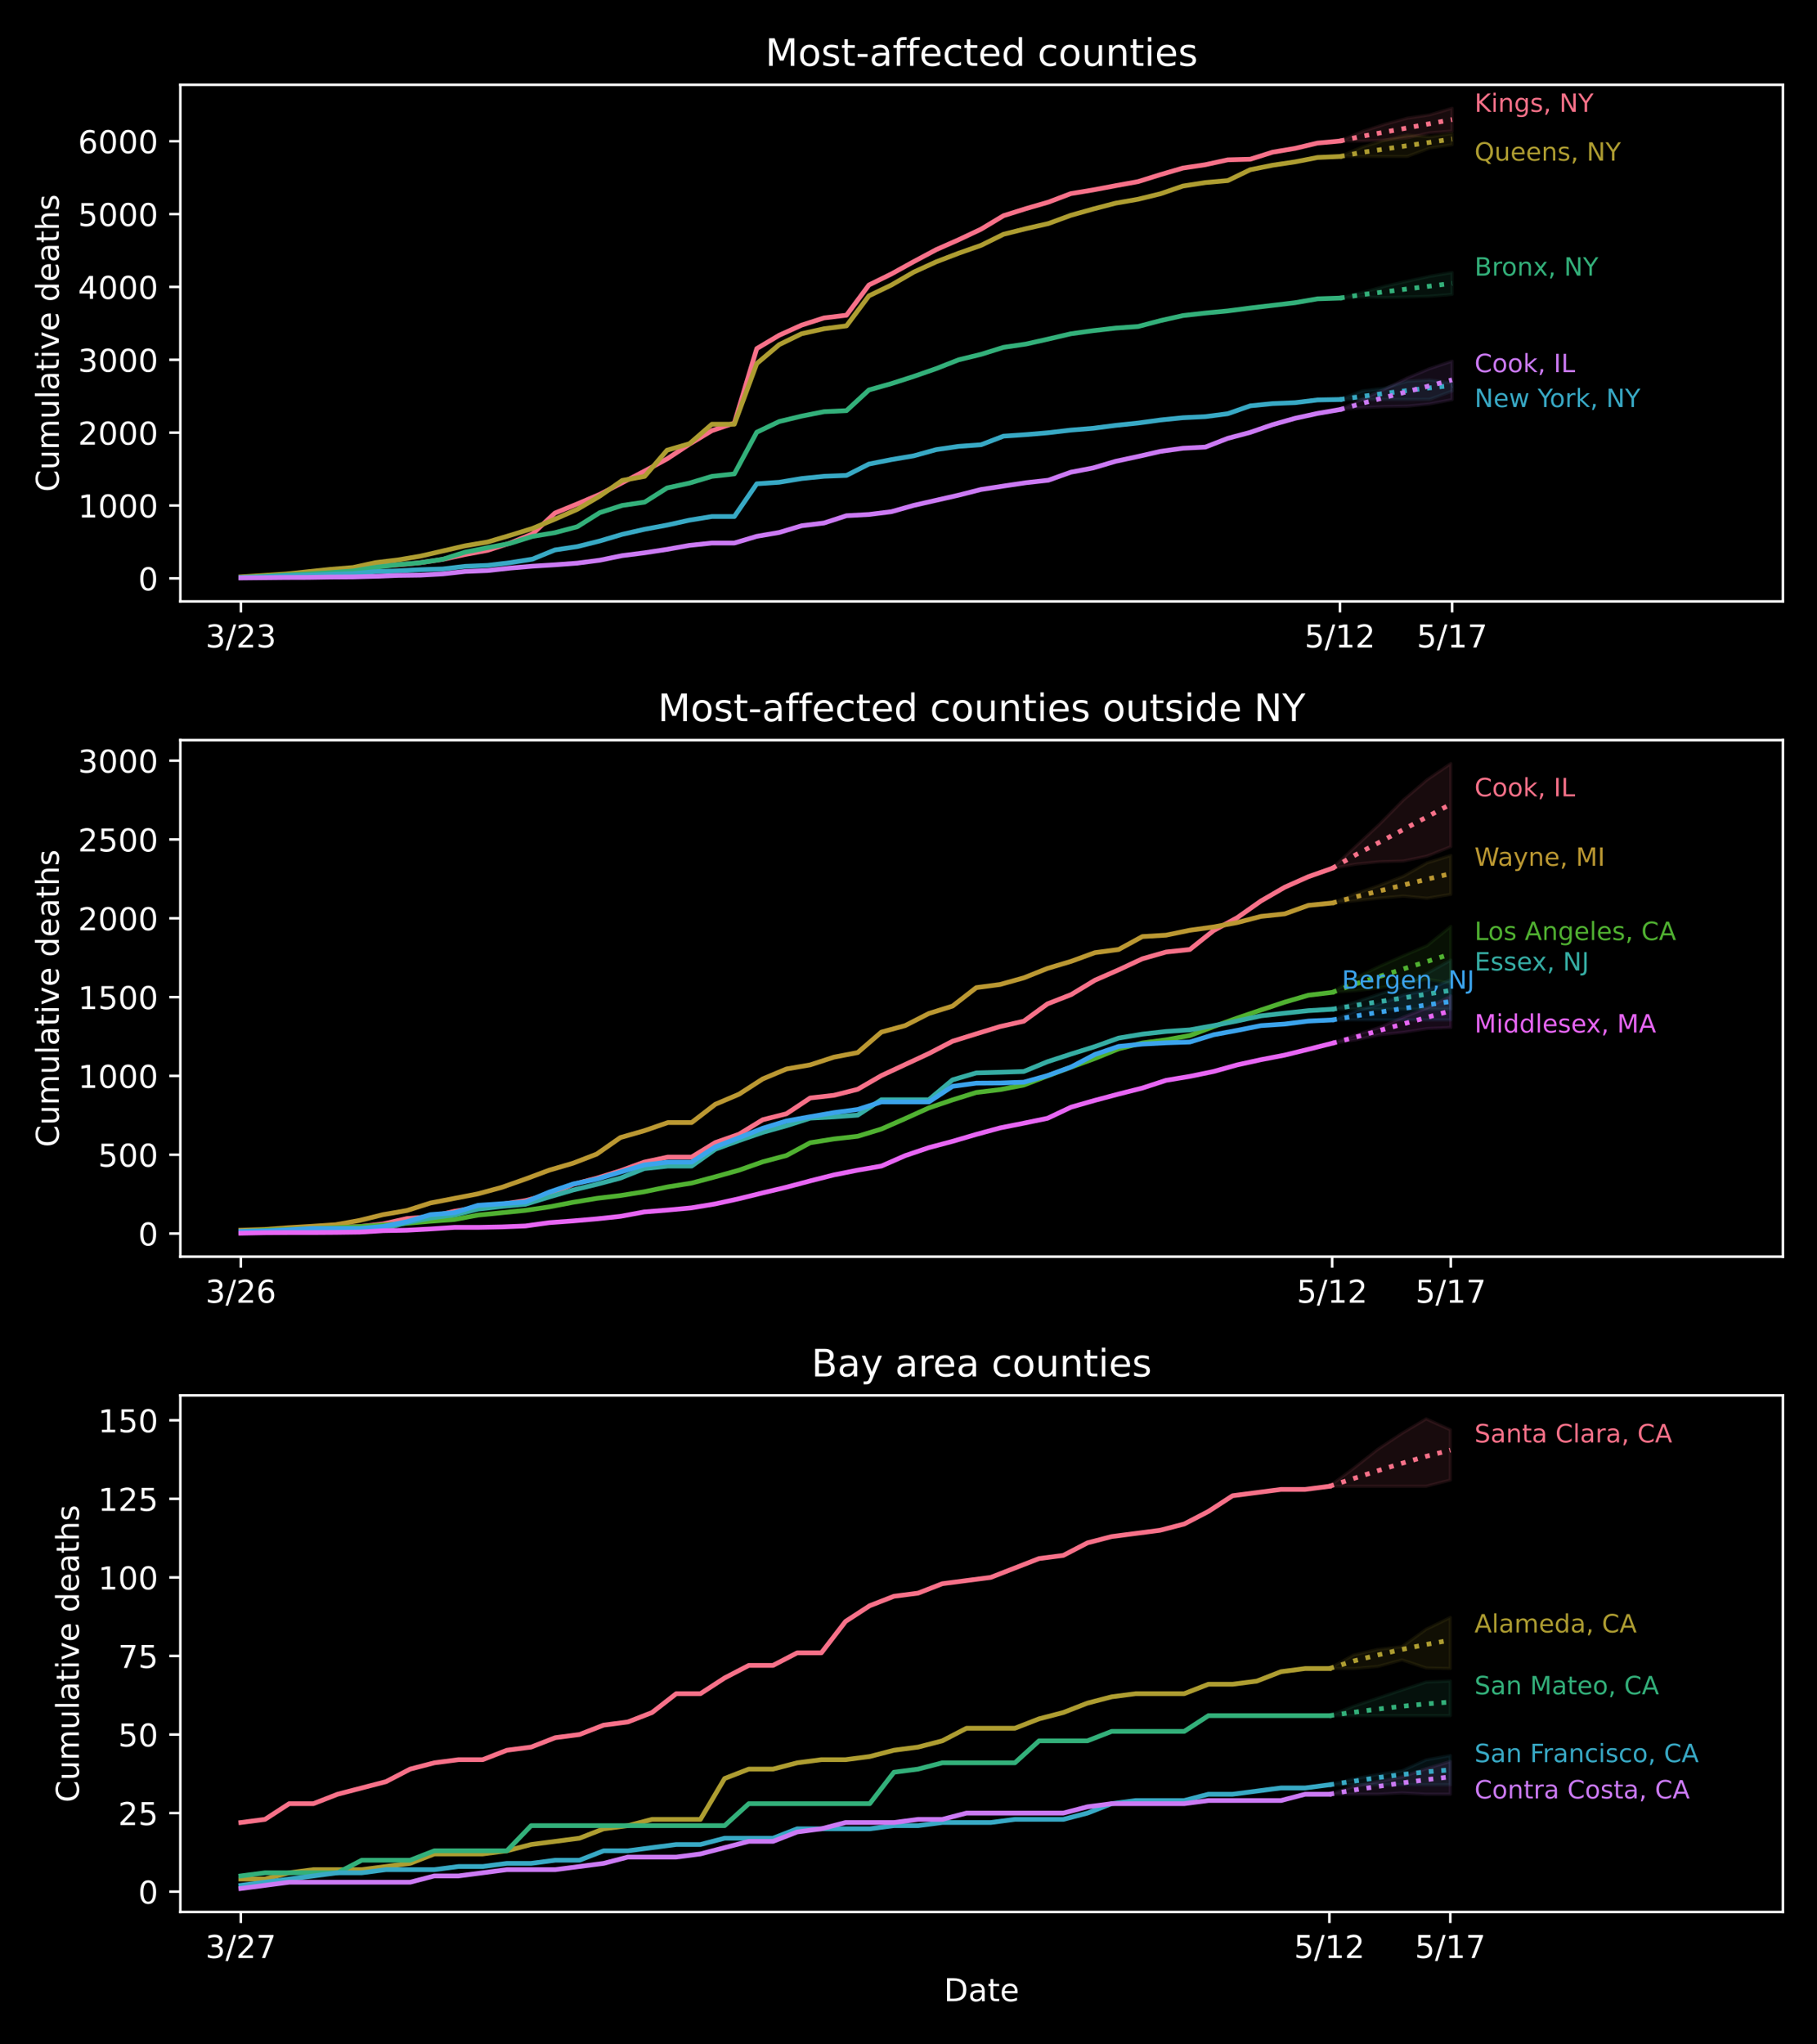 <?xml version="1.0" encoding="utf-8" standalone="no"?>
<!DOCTYPE svg PUBLIC "-//W3C//DTD SVG 1.1//EN"
  "http://www.w3.org/Graphics/SVG/1.1/DTD/svg11.dtd">
<!-- Created with matplotlib (https://matplotlib.org/) -->
<svg height="648pt" version="1.1" viewBox="0 0 576 648" width="576pt" xmlns="http://www.w3.org/2000/svg" xmlns:xlink="http://www.w3.org/1999/xlink">
 <defs>
  <style type="text/css">
*{stroke-linecap:butt;stroke-linejoin:round;}
  </style>
 </defs>
 <g id="figure_1">
  <g id="patch_1">
   <path d="M 0 648 
L 576 648 
L 576 0 
L 0 0 
z
"/>
  </g>
  <g id="axes_1">
   <g id="patch_2">
    <path d="M 57.17 190.627 
L 565.2 190.627 
L 565.2 26.88 
L 57.17 26.88 
z
"/>
   </g>
   <g id="PolyCollection_1">
    <defs>
     <path d="M 424.772 -603.301 
L 424.772 -603.301 
L 431.882 -603.301 
L 438.992 -603.631 
L 446.103 -604.328 
L 453.213 -605.896 
L 460.323 -606.465 
L 460.323 -613.677 
L 460.323 -613.677 
L 453.213 -611.597 
L 446.103 -610.531 
L 438.992 -608.604 
L 431.882 -606.328 
L 424.772 -603.301 
z
" id="mcfdd908805" style="stroke:#f77189;stroke-opacity:0.1;"/>
    </defs>
    <g clip-path="url(#p34d412f502)">
     <use style="fill:#f77189;fill-opacity:0.1;stroke:#f77189;stroke-opacity:0.1;" x="0" xlink:href="#mcfdd908805" y="648"/>
    </g>
   </g>
   <g id="PolyCollection_2">
    <defs>
     <path d="M 424.772 -598.405 
L 424.772 -598.405 
L 431.882 -598.405 
L 438.992 -598.405 
L 446.103 -598.405 
L 453.213 -601.066 
L 460.323 -602.128 
L 460.323 -605.655 
L 460.323 -605.655 
L 453.213 -604.599 
L 446.103 -605.207 
L 438.992 -603.536 
L 431.882 -601.405 
L 424.772 -598.405 
z
" id="m257b2f96f5" style="stroke:#ae9d31;stroke-opacity:0.1;"/>
    </defs>
    <g clip-path="url(#p34d412f502)">
     <use style="fill:#ae9d31;fill-opacity:0.1;stroke:#ae9d31;stroke-opacity:0.1;" x="0" xlink:href="#m257b2f96f5" y="648"/>
    </g>
   </g>
   <g id="PolyCollection_3">
    <defs>
     <path d="M 424.772 -553.514 
L 424.772 -553.514 
L 431.882 -553.906 
L 438.992 -553.7 
L 446.103 -553.882 
L 453.213 -554.092 
L 460.323 -554.683 
L 460.323 -561.625 
L 460.323 -561.625 
L 453.213 -560.428 
L 446.103 -558.861 
L 438.992 -557.274 
L 431.882 -555.309 
L 424.772 -553.514 
z
" id="m85f9c65eb7" style="stroke:#33b07a;stroke-opacity:0.1;"/>
    </defs>
    <g clip-path="url(#p34d412f502)">
     <use style="fill:#33b07a;fill-opacity:0.1;stroke:#33b07a;stroke-opacity:0.1;" x="0" xlink:href="#m85f9c65eb7" y="648"/>
    </g>
   </g>
   <g id="PolyCollection_4">
    <defs>
     <path d="M 424.772 -521.369 
L 424.772 -521.369 
L 431.882 -521.369 
L 438.992 -521.369 
L 446.103 -521.369 
L 453.213 -521.419 
L 460.323 -524.053 
L 460.323 -526.555 
L 460.323 -526.555 
L 453.213 -527.587 
L 446.103 -527.141 
L 438.992 -524.971 
L 431.882 -524.099 
L 424.772 -521.369 
z
" id="m642c3c92de" style="stroke:#38a9c5;stroke-opacity:0.1;"/>
    </defs>
    <g clip-path="url(#p34d412f502)">
     <use style="fill:#38a9c5;fill-opacity:0.1;stroke:#38a9c5;stroke-opacity:0.1;" x="0" xlink:href="#m642c3c92de" y="648"/>
    </g>
   </g>
   <g id="PolyCollection_5">
    <defs>
     <path d="M 424.772 -518.183 
L 424.772 -518.183 
L 431.882 -518.799 
L 438.992 -519.146 
L 446.103 -519.249 
L 453.213 -519.969 
L 460.323 -521.354 
L 460.323 -533.528 
L 460.323 -533.528 
L 453.213 -531.156 
L 446.103 -528.188 
L 438.992 -524.662 
L 431.882 -521.426 
L 424.772 -518.183 
z
" id="ma5c0af3013" style="stroke:#cc7af4;stroke-opacity:0.1;"/>
    </defs>
    <g clip-path="url(#p34d412f502)">
     <use style="fill:#cc7af4;fill-opacity:0.1;stroke:#cc7af4;stroke-opacity:0.1;" x="0" xlink:href="#ma5c0af3013" y="648"/>
    </g>
   </g>
   <g id="matplotlib.axis_1">
    <g id="xtick_1">
     <g id="line2d_1">
      <defs>
       <path d="M 0 0 
L 0 3.5 
" id="m11a073cb7c" style="stroke:#ffffff;stroke-width:0.8;"/>
      </defs>
      <g>
       <use style="fill:#ffffff;stroke:#ffffff;stroke-width:0.8;" x="76.368" xlink:href="#m11a073cb7c" y="190.627"/>
      </g>
     </g>
     <g id="text_1">
      <!-- 3/23 -->
      <defs>
       <path d="M 40.578 39.312 
Q 47.656 37.797 51.625 33 
Q 55.609 28.219 55.609 21.188 
Q 55.609 10.406 48.188 4.484 
Q 40.766 -1.422 27.094 -1.422 
Q 22.516 -1.422 17.656 -0.516 
Q 12.797 0.391 7.625 2.203 
L 7.625 11.719 
Q 11.719 9.328 16.594 8.109 
Q 21.484 6.891 26.812 6.891 
Q 36.078 6.891 40.938 10.547 
Q 45.797 14.203 45.797 21.188 
Q 45.797 27.641 41.281 31.266 
Q 36.766 34.906 28.719 34.906 
L 20.219 34.906 
L 20.219 43.016 
L 29.109 43.016 
Q 36.375 43.016 40.234 45.922 
Q 44.094 48.828 44.094 54.297 
Q 44.094 59.906 40.109 62.906 
Q 36.141 65.922 28.719 65.922 
Q 24.656 65.922 20.016 65.031 
Q 15.375 64.156 9.812 62.312 
L 9.812 71.094 
Q 15.438 72.656 20.344 73.438 
Q 25.25 74.219 29.594 74.219 
Q 40.828 74.219 47.359 69.109 
Q 53.906 64.016 53.906 55.328 
Q 53.906 49.266 50.438 45.094 
Q 46.969 40.922 40.578 39.312 
z
" id="DejaVuSans-51"/>
       <path d="M 25.391 72.906 
L 33.688 72.906 
L 8.297 -9.281 
L 0 -9.281 
z
" id="DejaVuSans-47"/>
       <path d="M 19.188 8.297 
L 53.609 8.297 
L 53.609 0 
L 7.328 0 
L 7.328 8.297 
Q 12.938 14.109 22.625 23.891 
Q 32.328 33.688 34.812 36.531 
Q 39.547 41.844 41.422 45.531 
Q 43.312 49.219 43.312 52.781 
Q 43.312 58.594 39.234 62.25 
Q 35.156 65.922 28.609 65.922 
Q 23.969 65.922 18.812 64.312 
Q 13.672 62.703 7.812 59.422 
L 7.812 69.391 
Q 13.766 71.781 18.938 73 
Q 24.125 74.219 28.422 74.219 
Q 39.75 74.219 46.484 68.547 
Q 53.219 62.891 53.219 53.422 
Q 53.219 48.922 51.531 44.891 
Q 49.859 40.875 45.406 35.406 
Q 44.188 33.984 37.641 27.219 
Q 31.109 20.453 19.188 8.297 
z
" id="DejaVuSans-50"/>
      </defs>
      <g style="fill:#ffffff;" transform="translate(65.14 205.225)scale(0.1 -0.1)">
       <use xlink:href="#DejaVuSans-51"/>
       <use x="63.623" xlink:href="#DejaVuSans-47"/>
       <use x="97.314" xlink:href="#DejaVuSans-50"/>
       <use x="160.938" xlink:href="#DejaVuSans-51"/>
      </g>
     </g>
    </g>
    <g id="xtick_2">
     <g id="line2d_2">
      <g>
       <use style="fill:#ffffff;stroke:#ffffff;stroke-width:0.8;" x="424.772" xlink:href="#m11a073cb7c" y="190.627"/>
      </g>
     </g>
     <g id="text_2">
      <!-- 5/12 -->
      <defs>
       <path d="M 10.797 72.906 
L 49.516 72.906 
L 49.516 64.594 
L 19.828 64.594 
L 19.828 46.734 
Q 21.969 47.469 24.109 47.828 
Q 26.266 48.188 28.422 48.188 
Q 40.625 48.188 47.75 41.5 
Q 54.891 34.812 54.891 23.391 
Q 54.891 11.625 47.562 5.094 
Q 40.234 -1.422 26.906 -1.422 
Q 22.312 -1.422 17.547 -0.641 
Q 12.797 0.141 7.719 1.703 
L 7.719 11.625 
Q 12.109 9.234 16.797 8.062 
Q 21.484 6.891 26.703 6.891 
Q 35.156 6.891 40.078 11.328 
Q 45.016 15.766 45.016 23.391 
Q 45.016 31 40.078 35.438 
Q 35.156 39.891 26.703 39.891 
Q 22.75 39.891 18.812 39.016 
Q 14.891 38.141 10.797 36.281 
z
" id="DejaVuSans-53"/>
       <path d="M 12.406 8.297 
L 28.516 8.297 
L 28.516 63.922 
L 10.984 60.406 
L 10.984 69.391 
L 28.422 72.906 
L 38.281 72.906 
L 38.281 8.297 
L 54.391 8.297 
L 54.391 0 
L 12.406 0 
z
" id="DejaVuSans-49"/>
      </defs>
      <g style="fill:#ffffff;" transform="translate(413.544 205.225)scale(0.1 -0.1)">
       <use xlink:href="#DejaVuSans-53"/>
       <use x="63.623" xlink:href="#DejaVuSans-47"/>
       <use x="97.314" xlink:href="#DejaVuSans-49"/>
       <use x="160.938" xlink:href="#DejaVuSans-50"/>
      </g>
     </g>
    </g>
    <g id="xtick_3">
     <g id="line2d_3">
      <g>
       <use style="fill:#ffffff;stroke:#ffffff;stroke-width:0.8;" x="460.323" xlink:href="#m11a073cb7c" y="190.627"/>
      </g>
     </g>
     <g id="text_3">
      <!-- 5/17 -->
      <defs>
       <path d="M 8.203 72.906 
L 55.078 72.906 
L 55.078 68.703 
L 28.609 0 
L 18.312 0 
L 43.219 64.594 
L 8.203 64.594 
z
" id="DejaVuSans-55"/>
      </defs>
      <g style="fill:#ffffff;" transform="translate(449.095 205.225)scale(0.1 -0.1)">
       <use xlink:href="#DejaVuSans-53"/>
       <use x="63.623" xlink:href="#DejaVuSans-47"/>
       <use x="97.314" xlink:href="#DejaVuSans-49"/>
       <use x="160.938" xlink:href="#DejaVuSans-55"/>
      </g>
     </g>
    </g>
   </g>
   <g id="matplotlib.axis_2">
    <g id="ytick_1">
     <g id="line2d_4">
      <defs>
       <path d="M 0 0 
L -3.5 0 
" id="me8584ba143" style="stroke:#ffffff;stroke-width:0.8;"/>
      </defs>
      <g>
       <use style="fill:#ffffff;stroke:#ffffff;stroke-width:0.8;" x="57.17" xlink:href="#me8584ba143" y="183.322"/>
      </g>
     </g>
     <g id="text_4">
      <!-- 0 -->
      <defs>
       <path d="M 31.781 66.406 
Q 24.172 66.406 20.328 58.906 
Q 16.5 51.422 16.5 36.375 
Q 16.5 21.391 20.328 13.891 
Q 24.172 6.391 31.781 6.391 
Q 39.453 6.391 43.281 13.891 
Q 47.125 21.391 47.125 36.375 
Q 47.125 51.422 43.281 58.906 
Q 39.453 66.406 31.781 66.406 
z
M 31.781 74.219 
Q 44.047 74.219 50.516 64.516 
Q 56.984 54.828 56.984 36.375 
Q 56.984 17.969 50.516 8.266 
Q 44.047 -1.422 31.781 -1.422 
Q 19.531 -1.422 13.062 8.266 
Q 6.594 17.969 6.594 36.375 
Q 6.594 54.828 13.062 64.516 
Q 19.531 74.219 31.781 74.219 
z
" id="DejaVuSans-48"/>
      </defs>
      <g style="fill:#ffffff;" transform="translate(43.807 187.121)scale(0.1 -0.1)">
       <use xlink:href="#DejaVuSans-48"/>
      </g>
     </g>
    </g>
    <g id="ytick_2">
     <g id="line2d_5">
      <g>
       <use style="fill:#ffffff;stroke:#ffffff;stroke-width:0.8;" x="57.17" xlink:href="#me8584ba143" y="160.23"/>
      </g>
     </g>
     <g id="text_5">
      <!-- 1000 -->
      <g style="fill:#ffffff;" transform="translate(24.72 164.029)scale(0.1 -0.1)">
       <use xlink:href="#DejaVuSans-49"/>
       <use x="63.623" xlink:href="#DejaVuSans-48"/>
       <use x="127.246" xlink:href="#DejaVuSans-48"/>
       <use x="190.869" xlink:href="#DejaVuSans-48"/>
      </g>
     </g>
    </g>
    <g id="ytick_3">
     <g id="line2d_6">
      <g>
       <use style="fill:#ffffff;stroke:#ffffff;stroke-width:0.8;" x="57.17" xlink:href="#me8584ba143" y="137.138"/>
      </g>
     </g>
     <g id="text_6">
      <!-- 2000 -->
      <g style="fill:#ffffff;" transform="translate(24.72 140.937)scale(0.1 -0.1)">
       <use xlink:href="#DejaVuSans-50"/>
       <use x="63.623" xlink:href="#DejaVuSans-48"/>
       <use x="127.246" xlink:href="#DejaVuSans-48"/>
       <use x="190.869" xlink:href="#DejaVuSans-48"/>
      </g>
     </g>
    </g>
    <g id="ytick_4">
     <g id="line2d_7">
      <g>
       <use style="fill:#ffffff;stroke:#ffffff;stroke-width:0.8;" x="57.17" xlink:href="#me8584ba143" y="114.045"/>
      </g>
     </g>
     <g id="text_7">
      <!-- 3000 -->
      <g style="fill:#ffffff;" transform="translate(24.72 117.845)scale(0.1 -0.1)">
       <use xlink:href="#DejaVuSans-51"/>
       <use x="63.623" xlink:href="#DejaVuSans-48"/>
       <use x="127.246" xlink:href="#DejaVuSans-48"/>
       <use x="190.869" xlink:href="#DejaVuSans-48"/>
      </g>
     </g>
    </g>
    <g id="ytick_5">
     <g id="line2d_8">
      <g>
       <use style="fill:#ffffff;stroke:#ffffff;stroke-width:0.8;" x="57.17" xlink:href="#me8584ba143" y="90.953"/>
      </g>
     </g>
     <g id="text_8">
      <!-- 4000 -->
      <defs>
       <path d="M 37.797 64.312 
L 12.891 25.391 
L 37.797 25.391 
z
M 35.203 72.906 
L 47.609 72.906 
L 47.609 25.391 
L 58.016 25.391 
L 58.016 17.188 
L 47.609 17.188 
L 47.609 0 
L 37.797 0 
L 37.797 17.188 
L 4.891 17.188 
L 4.891 26.703 
z
" id="DejaVuSans-52"/>
      </defs>
      <g style="fill:#ffffff;" transform="translate(24.72 94.752)scale(0.1 -0.1)">
       <use xlink:href="#DejaVuSans-52"/>
       <use x="63.623" xlink:href="#DejaVuSans-48"/>
       <use x="127.246" xlink:href="#DejaVuSans-48"/>
       <use x="190.869" xlink:href="#DejaVuSans-48"/>
      </g>
     </g>
    </g>
    <g id="ytick_6">
     <g id="line2d_9">
      <g>
       <use style="fill:#ffffff;stroke:#ffffff;stroke-width:0.8;" x="57.17" xlink:href="#me8584ba143" y="67.861"/>
      </g>
     </g>
     <g id="text_9">
      <!-- 5000 -->
      <g style="fill:#ffffff;" transform="translate(24.72 71.66)scale(0.1 -0.1)">
       <use xlink:href="#DejaVuSans-53"/>
       <use x="63.623" xlink:href="#DejaVuSans-48"/>
       <use x="127.246" xlink:href="#DejaVuSans-48"/>
       <use x="190.869" xlink:href="#DejaVuSans-48"/>
      </g>
     </g>
    </g>
    <g id="ytick_7">
     <g id="line2d_10">
      <g>
       <use style="fill:#ffffff;stroke:#ffffff;stroke-width:0.8;" x="57.17" xlink:href="#me8584ba143" y="44.769"/>
      </g>
     </g>
     <g id="text_10">
      <!-- 6000 -->
      <defs>
       <path d="M 33.016 40.375 
Q 26.375 40.375 22.484 35.828 
Q 18.609 31.297 18.609 23.391 
Q 18.609 15.531 22.484 10.953 
Q 26.375 6.391 33.016 6.391 
Q 39.656 6.391 43.531 10.953 
Q 47.406 15.531 47.406 23.391 
Q 47.406 31.297 43.531 35.828 
Q 39.656 40.375 33.016 40.375 
z
M 52.594 71.297 
L 52.594 62.312 
Q 48.875 64.062 45.094 64.984 
Q 41.312 65.922 37.594 65.922 
Q 27.828 65.922 22.672 59.328 
Q 17.531 52.734 16.797 39.406 
Q 19.672 43.656 24.016 45.922 
Q 28.375 48.188 33.594 48.188 
Q 44.578 48.188 50.953 41.516 
Q 57.328 34.859 57.328 23.391 
Q 57.328 12.156 50.688 5.359 
Q 44.047 -1.422 33.016 -1.422 
Q 20.359 -1.422 13.672 8.266 
Q 6.984 17.969 6.984 36.375 
Q 6.984 53.656 15.188 63.938 
Q 23.391 74.219 37.203 74.219 
Q 40.922 74.219 44.703 73.484 
Q 48.484 72.75 52.594 71.297 
z
" id="DejaVuSans-54"/>
      </defs>
      <g style="fill:#ffffff;" transform="translate(24.72 48.568)scale(0.1 -0.1)">
       <use xlink:href="#DejaVuSans-54"/>
       <use x="63.623" xlink:href="#DejaVuSans-48"/>
       <use x="127.246" xlink:href="#DejaVuSans-48"/>
       <use x="190.869" xlink:href="#DejaVuSans-48"/>
      </g>
     </g>
    </g>
    <g id="text_11">
     <!-- Cumulative deaths -->
     <defs>
      <path d="M 64.406 67.281 
L 64.406 56.891 
Q 59.422 61.531 53.781 63.812 
Q 48.141 66.109 41.797 66.109 
Q 29.297 66.109 22.656 58.469 
Q 16.016 50.828 16.016 36.375 
Q 16.016 21.969 22.656 14.328 
Q 29.297 6.688 41.797 6.688 
Q 48.141 6.688 53.781 8.984 
Q 59.422 11.281 64.406 15.922 
L 64.406 5.609 
Q 59.234 2.094 53.438 0.328 
Q 47.656 -1.422 41.219 -1.422 
Q 24.656 -1.422 15.125 8.703 
Q 5.609 18.844 5.609 36.375 
Q 5.609 53.953 15.125 64.078 
Q 24.656 74.219 41.219 74.219 
Q 47.75 74.219 53.531 72.484 
Q 59.328 70.75 64.406 67.281 
z
" id="DejaVuSans-67"/>
      <path d="M 8.5 21.578 
L 8.5 54.688 
L 17.484 54.688 
L 17.484 21.922 
Q 17.484 14.156 20.5 10.266 
Q 23.531 6.391 29.594 6.391 
Q 36.859 6.391 41.078 11.031 
Q 45.312 15.672 45.312 23.688 
L 45.312 54.688 
L 54.297 54.688 
L 54.297 0 
L 45.312 0 
L 45.312 8.406 
Q 42.047 3.422 37.719 1 
Q 33.406 -1.422 27.688 -1.422 
Q 18.266 -1.422 13.375 4.438 
Q 8.5 10.297 8.5 21.578 
z
M 31.109 56 
z
" id="DejaVuSans-117"/>
      <path d="M 52 44.188 
Q 55.375 50.25 60.062 53.125 
Q 64.75 56 71.094 56 
Q 79.641 56 84.281 50.016 
Q 88.922 44.047 88.922 33.016 
L 88.922 0 
L 79.891 0 
L 79.891 32.719 
Q 79.891 40.578 77.094 44.375 
Q 74.312 48.188 68.609 48.188 
Q 61.625 48.188 57.562 43.547 
Q 53.516 38.922 53.516 30.906 
L 53.516 0 
L 44.484 0 
L 44.484 32.719 
Q 44.484 40.625 41.703 44.406 
Q 38.922 48.188 33.109 48.188 
Q 26.219 48.188 22.156 43.531 
Q 18.109 38.875 18.109 30.906 
L 18.109 0 
L 9.078 0 
L 9.078 54.688 
L 18.109 54.688 
L 18.109 46.188 
Q 21.188 51.219 25.484 53.609 
Q 29.781 56 35.688 56 
Q 41.656 56 45.828 52.969 
Q 50 49.953 52 44.188 
z
" id="DejaVuSans-109"/>
      <path d="M 9.422 75.984 
L 18.406 75.984 
L 18.406 0 
L 9.422 0 
z
" id="DejaVuSans-108"/>
      <path d="M 34.281 27.484 
Q 23.391 27.484 19.188 25 
Q 14.984 22.516 14.984 16.5 
Q 14.984 11.719 18.141 8.906 
Q 21.297 6.109 26.703 6.109 
Q 34.188 6.109 38.703 11.406 
Q 43.219 16.703 43.219 25.484 
L 43.219 27.484 
z
M 52.203 31.203 
L 52.203 0 
L 43.219 0 
L 43.219 8.297 
Q 40.141 3.328 35.547 0.953 
Q 30.953 -1.422 24.312 -1.422 
Q 15.922 -1.422 10.953 3.297 
Q 6 8.016 6 15.922 
Q 6 25.141 12.172 29.828 
Q 18.359 34.516 30.609 34.516 
L 43.219 34.516 
L 43.219 35.406 
Q 43.219 41.609 39.141 45 
Q 35.062 48.391 27.688 48.391 
Q 23 48.391 18.547 47.266 
Q 14.109 46.141 10.016 43.891 
L 10.016 52.203 
Q 14.938 54.109 19.578 55.047 
Q 24.219 56 28.609 56 
Q 40.484 56 46.344 49.844 
Q 52.203 43.703 52.203 31.203 
z
" id="DejaVuSans-97"/>
      <path d="M 18.312 70.219 
L 18.312 54.688 
L 36.812 54.688 
L 36.812 47.703 
L 18.312 47.703 
L 18.312 18.016 
Q 18.312 11.328 20.141 9.422 
Q 21.969 7.516 27.594 7.516 
L 36.812 7.516 
L 36.812 0 
L 27.594 0 
Q 17.188 0 13.234 3.875 
Q 9.281 7.766 9.281 18.016 
L 9.281 47.703 
L 2.688 47.703 
L 2.688 54.688 
L 9.281 54.688 
L 9.281 70.219 
z
" id="DejaVuSans-116"/>
      <path d="M 9.422 54.688 
L 18.406 54.688 
L 18.406 0 
L 9.422 0 
z
M 9.422 75.984 
L 18.406 75.984 
L 18.406 64.594 
L 9.422 64.594 
z
" id="DejaVuSans-105"/>
      <path d="M 2.984 54.688 
L 12.5 54.688 
L 29.594 8.797 
L 46.688 54.688 
L 56.203 54.688 
L 35.688 0 
L 23.484 0 
z
" id="DejaVuSans-118"/>
      <path d="M 56.203 29.594 
L 56.203 25.203 
L 14.891 25.203 
Q 15.484 15.922 20.484 11.062 
Q 25.484 6.203 34.422 6.203 
Q 39.594 6.203 44.453 7.469 
Q 49.312 8.734 54.109 11.281 
L 54.109 2.781 
Q 49.266 0.734 44.188 -0.344 
Q 39.109 -1.422 33.891 -1.422 
Q 20.797 -1.422 13.156 6.188 
Q 5.516 13.812 5.516 26.812 
Q 5.516 40.234 12.766 48.109 
Q 20.016 56 32.328 56 
Q 43.359 56 49.781 48.891 
Q 56.203 41.797 56.203 29.594 
z
M 47.219 32.234 
Q 47.125 39.594 43.094 43.984 
Q 39.062 48.391 32.422 48.391 
Q 24.906 48.391 20.391 44.141 
Q 15.875 39.891 15.188 32.172 
z
" id="DejaVuSans-101"/>
      <path id="DejaVuSans-32"/>
      <path d="M 45.406 46.391 
L 45.406 75.984 
L 54.391 75.984 
L 54.391 0 
L 45.406 0 
L 45.406 8.203 
Q 42.578 3.328 38.25 0.953 
Q 33.938 -1.422 27.875 -1.422 
Q 17.969 -1.422 11.734 6.484 
Q 5.516 14.406 5.516 27.297 
Q 5.516 40.188 11.734 48.094 
Q 17.969 56 27.875 56 
Q 33.938 56 38.25 53.625 
Q 42.578 51.266 45.406 46.391 
z
M 14.797 27.297 
Q 14.797 17.391 18.875 11.75 
Q 22.953 6.109 30.078 6.109 
Q 37.203 6.109 41.297 11.75 
Q 45.406 17.391 45.406 27.297 
Q 45.406 37.203 41.297 42.844 
Q 37.203 48.484 30.078 48.484 
Q 22.953 48.484 18.875 42.844 
Q 14.797 37.203 14.797 27.297 
z
" id="DejaVuSans-100"/>
      <path d="M 54.891 33.016 
L 54.891 0 
L 45.906 0 
L 45.906 32.719 
Q 45.906 40.484 42.875 44.328 
Q 39.844 48.188 33.797 48.188 
Q 26.516 48.188 22.312 43.547 
Q 18.109 38.922 18.109 30.906 
L 18.109 0 
L 9.078 0 
L 9.078 75.984 
L 18.109 75.984 
L 18.109 46.188 
Q 21.344 51.125 25.703 53.562 
Q 30.078 56 35.797 56 
Q 45.219 56 50.047 50.172 
Q 54.891 44.344 54.891 33.016 
z
" id="DejaVuSans-104"/>
      <path d="M 44.281 53.078 
L 44.281 44.578 
Q 40.484 46.531 36.375 47.5 
Q 32.281 48.484 27.875 48.484 
Q 21.188 48.484 17.844 46.438 
Q 14.5 44.391 14.5 40.281 
Q 14.5 37.156 16.891 35.375 
Q 19.281 33.594 26.516 31.984 
L 29.594 31.297 
Q 39.156 29.25 43.188 25.516 
Q 47.219 21.781 47.219 15.094 
Q 47.219 7.469 41.188 3.016 
Q 35.156 -1.422 24.609 -1.422 
Q 20.219 -1.422 15.453 -0.562 
Q 10.688 0.297 5.422 2 
L 5.422 11.281 
Q 10.406 8.688 15.234 7.391 
Q 20.062 6.109 24.812 6.109 
Q 31.156 6.109 34.562 8.281 
Q 37.984 10.453 37.984 14.406 
Q 37.984 18.062 35.516 20.016 
Q 33.062 21.969 24.703 23.781 
L 21.578 24.516 
Q 13.234 26.266 9.516 29.906 
Q 5.812 33.547 5.812 39.891 
Q 5.812 47.609 11.281 51.797 
Q 16.75 56 26.812 56 
Q 31.781 56 36.172 55.266 
Q 40.578 54.547 44.281 53.078 
z
" id="DejaVuSans-115"/>
     </defs>
     <g style="fill:#ffffff;" transform="translate(18.64 155.928)rotate(-90)scale(0.1 -0.1)">
      <use xlink:href="#DejaVuSans-67"/>
      <use x="69.824" xlink:href="#DejaVuSans-117"/>
      <use x="133.203" xlink:href="#DejaVuSans-109"/>
      <use x="230.615" xlink:href="#DejaVuSans-117"/>
      <use x="293.994" xlink:href="#DejaVuSans-108"/>
      <use x="321.777" xlink:href="#DejaVuSans-97"/>
      <use x="383.057" xlink:href="#DejaVuSans-116"/>
      <use x="422.266" xlink:href="#DejaVuSans-105"/>
      <use x="450.049" xlink:href="#DejaVuSans-118"/>
      <use x="509.229" xlink:href="#DejaVuSans-101"/>
      <use x="570.752" xlink:href="#DejaVuSans-32"/>
      <use x="602.539" xlink:href="#DejaVuSans-100"/>
      <use x="666.016" xlink:href="#DejaVuSans-101"/>
      <use x="727.539" xlink:href="#DejaVuSans-97"/>
      <use x="788.818" xlink:href="#DejaVuSans-116"/>
      <use x="828.027" xlink:href="#DejaVuSans-104"/>
      <use x="891.406" xlink:href="#DejaVuSans-115"/>
     </g>
    </g>
   </g>
   <g id="line2d_11">
    <path clip-path="url(#p34d412f502)" d="M 76.368 182.999 
L 83.478 182.699 
L 90.588 182.283 
L 97.699 181.844 
L 104.809 181.452 
L 111.919 180.967 
L 119.029 179.466 
L 126.14 179.05 
L 133.25 178.357 
L 140.36 177.295 
L 147.471 175.748 
L 154.581 174.432 
L 161.691 172.122 
L 168.802 169.236 
L 175.912 162.632 
L 183.022 159.722 
L 190.132 156.697 
L 197.243 153.002 
L 204.353 149.307 
L 211.463 145.451 
L 218.574 140.763 
L 225.684 136.491 
L 232.794 134.089 
L 239.904 110.489 
L 247.015 106.263 
L 254.125 103.053 
L 261.235 100.767 
L 268.346 99.913 
L 275.456 90.33 
L 282.566 86.843 
L 289.676 82.917 
L 296.787 79.13 
L 303.897 75.989 
L 311.007 72.641 
L 318.118 68.369 
L 325.228 66.129 
L 332.338 64.074 
L 339.448 61.372 
L 346.559 60.194 
L 353.669 58.855 
L 360.779 57.562 
L 367.89 55.345 
L 375 53.267 
L 382.11 52.204 
L 389.22 50.657 
L 396.331 50.472 
L 403.441 48.232 
L 410.551 47.032 
L 417.662 45.346 
L 424.772 44.699 
" style="fill:none;stroke:#f77189;stroke-linecap:square;stroke-width:1.5;"/>
   </g>
   <g id="line2d_12">
    <path clip-path="url(#p34d412f502)" d="M 424.772 44.699 
L 431.882 43.176 
L 438.992 41.861 
L 446.103 40.542 
L 453.213 39.221 
L 460.323 37.896 
" style="fill:none;stroke:#f77189;stroke-dasharray:1.5,2.475;stroke-dashoffset:0;stroke-width:1.5;"/>
   </g>
   <g id="line2d_13">
    <path clip-path="url(#p34d412f502)" d="M 76.368 182.837 
L 83.478 182.398 
L 90.588 181.937 
L 97.699 181.198 
L 104.809 180.459 
L 111.919 179.881 
L 119.029 178.334 
L 126.14 177.48 
L 133.25 176.279 
L 140.36 174.639 
L 147.471 173 
L 154.581 171.799 
L 161.691 169.698 
L 168.802 167.504 
L 175.912 164.548 
L 183.022 161.431 
L 190.132 157.251 
L 197.243 152.286 
L 204.353 150.993 
L 211.463 142.703 
L 218.574 140.648 
L 225.684 134.459 
L 232.794 134.459 
L 239.904 115.246 
L 247.015 109.242 
L 254.125 105.778 
L 261.235 104.208 
L 268.346 103.284 
L 275.456 93.77 
L 282.566 90.353 
L 289.676 86.242 
L 296.787 82.986 
L 303.897 80.261 
L 311.007 77.767 
L 318.118 74.257 
L 325.228 72.479 
L 332.338 70.863 
L 339.448 68.253 
L 346.559 66.244 
L 353.669 64.397 
L 360.779 63.15 
L 367.89 61.418 
L 375 58.97 
L 382.11 57.862 
L 389.22 57.238 
L 396.331 53.798 
L 403.441 52.366 
L 410.551 51.304 
L 417.662 49.918 
L 424.772 49.595 
" style="fill:none;stroke:#ae9d31;stroke-linecap:square;stroke-width:1.5;"/>
   </g>
   <g id="line2d_14">
    <path clip-path="url(#p34d412f502)" d="M 424.772 49.595 
L 431.882 48.292 
L 438.992 47.237 
L 446.103 46.181 
L 453.213 45.124 
L 460.323 44.067 
" style="fill:none;stroke:#ae9d31;stroke-dasharray:1.5,2.475;stroke-dashoffset:0;stroke-width:1.5;"/>
   </g>
   <g id="line2d_15">
    <path clip-path="url(#p34d412f502)" d="M 76.368 182.999 
L 83.478 182.676 
L 90.588 182.306 
L 97.699 181.937 
L 104.809 181.498 
L 111.919 180.99 
L 119.029 179.812 
L 126.14 178.981 
L 133.25 178.357 
L 140.36 177.272 
L 147.471 175.009 
L 154.581 173.6 
L 161.691 172.238 
L 168.802 170.021 
L 175.912 168.843 
L 183.022 166.95 
L 190.132 162.493 
L 197.243 160.207 
L 204.353 159.168 
L 211.463 154.665 
L 218.574 153.118 
L 225.684 150.993 
L 232.794 150.208 
L 239.904 136.999 
L 247.015 133.605 
L 254.125 131.896 
L 261.235 130.487 
L 268.346 130.164 
L 275.456 123.606 
L 282.566 121.597 
L 289.676 119.31 
L 296.787 116.84 
L 303.897 114.045 
L 311.007 112.313 
L 318.118 110.097 
L 325.228 109.057 
L 332.338 107.464 
L 339.448 105.801 
L 346.559 104.808 
L 353.669 104 
L 360.779 103.492 
L 367.89 101.622 
L 375 100.028 
L 382.11 99.22 
L 389.22 98.55 
L 396.331 97.627 
L 403.441 96.795 
L 410.551 95.941 
L 417.662 94.717 
L 424.772 94.486 
" style="fill:none;stroke:#33b07a;stroke-linecap:square;stroke-width:1.5;"/>
   </g>
   <g id="line2d_16">
    <path clip-path="url(#p34d412f502)" d="M 424.772 94.486 
L 431.882 93.378 
L 438.992 92.487 
L 446.103 91.595 
L 453.213 90.702 
L 460.323 89.809 
" style="fill:none;stroke:#33b07a;stroke-dasharray:1.5,2.475;stroke-dashoffset:0;stroke-width:1.5;"/>
   </g>
   <g id="line2d_17">
    <path clip-path="url(#p34d412f502)" d="M 76.368 183.091 
L 83.478 182.883 
L 90.588 182.514 
L 97.699 182.329 
L 104.809 182.052 
L 111.919 181.821 
L 119.029 181.175 
L 126.14 180.944 
L 133.25 180.574 
L 140.36 180.343 
L 147.471 179.512 
L 154.581 179.212 
L 161.691 178.357 
L 168.802 177.226 
L 175.912 174.316 
L 183.022 173.254 
L 190.132 171.476 
L 197.243 169.374 
L 204.353 167.758 
L 211.463 166.442 
L 218.574 164.871 
L 225.684 163.717 
L 232.794 163.717 
L 239.904 153.348 
L 247.015 152.863 
L 254.125 151.686 
L 261.235 150.97 
L 268.346 150.693 
L 275.456 147.09 
L 282.566 145.682 
L 289.676 144.481 
L 296.787 142.518 
L 303.897 141.479 
L 311.007 140.971 
L 318.118 138.246 
L 325.228 137.761 
L 332.338 137.161 
L 339.448 136.329 
L 346.559 135.752 
L 353.669 134.828 
L 360.779 134.089 
L 367.89 133.12 
L 375 132.404 
L 382.11 132.057 
L 389.22 131.134 
L 396.331 128.64 
L 403.441 127.924 
L 410.551 127.624 
L 417.662 126.769 
L 424.772 126.631 
" style="fill:none;stroke:#38a9c5;stroke-linecap:square;stroke-width:1.5;"/>
   </g>
   <g id="line2d_18">
    <path clip-path="url(#p34d412f502)" d="M 424.772 126.631 
L 431.882 125.619 
L 438.992 124.685 
L 446.103 123.79 
L 453.213 122.947 
L 460.323 122.17 
" style="fill:none;stroke:#38a9c5;stroke-dasharray:1.5,2.475;stroke-dashoffset:0;stroke-width:1.5;"/>
   </g>
   <g id="line2d_19">
    <path clip-path="url(#p34d412f502)" d="M 76.368 183.184 
L 83.478 183.114 
L 90.588 183.045 
L 97.699 183.022 
L 104.809 182.907 
L 111.919 182.86 
L 119.029 182.676 
L 126.14 182.398 
L 133.25 182.306 
L 140.36 181.914 
L 147.471 181.128 
L 154.581 180.851 
L 161.691 180.066 
L 168.802 179.466 
L 175.912 179.027 
L 183.022 178.496 
L 190.132 177.572 
L 197.243 176.117 
L 204.353 175.217 
L 211.463 174.131 
L 218.574 172.861 
L 225.684 172.122 
L 232.794 172.122 
L 239.904 169.998 
L 247.015 168.774 
L 254.125 166.65 
L 261.235 165.772 
L 268.346 163.463 
L 275.456 163.07 
L 282.566 162.193 
L 289.676 160.184 
L 296.787 158.567 
L 303.897 156.951 
L 311.007 155.15 
L 318.118 154.064 
L 325.228 153.002 
L 332.338 152.217 
L 339.448 149.677 
L 346.559 148.314 
L 353.669 146.213 
L 360.779 144.689 
L 367.89 143.072 
L 375 142.079 
L 382.11 141.71 
L 389.22 138.939 
L 396.331 137.045 
L 403.441 134.598 
L 410.551 132.588 
L 417.662 131.041 
L 424.772 129.817 
" style="fill:none;stroke:#cc7af4;stroke-linecap:square;stroke-width:1.5;"/>
   </g>
   <g id="line2d_20">
    <path clip-path="url(#p34d412f502)" d="M 424.772 129.817 
L 431.882 127.822 
L 438.992 125.985 
L 446.103 124.136 
L 453.213 122.279 
L 460.323 120.413 
" style="fill:none;stroke:#cc7af4;stroke-dasharray:1.5,2.475;stroke-dashoffset:0;stroke-width:1.5;"/>
   </g>
   <g id="patch_3">
    <path d="M 57.17 190.627 
L 57.17 26.88 
" style="fill:none;stroke:#ffffff;stroke-linecap:square;stroke-linejoin:miter;stroke-width:0.8;"/>
   </g>
   <g id="patch_4">
    <path d="M 565.2 190.627 
L 565.2 26.88 
" style="fill:none;stroke:#ffffff;stroke-linecap:square;stroke-linejoin:miter;stroke-width:0.8;"/>
   </g>
   <g id="patch_5">
    <path d="M 57.17 190.627 
L 565.2 190.627 
" style="fill:none;stroke:#ffffff;stroke-linecap:square;stroke-linejoin:miter;stroke-width:0.8;"/>
   </g>
   <g id="patch_6">
    <path d="M 57.17 26.88 
L 565.2 26.88 
" style="fill:none;stroke:#ffffff;stroke-linecap:square;stroke-linejoin:miter;stroke-width:0.8;"/>
   </g>
   <g id="text_12">
    <!-- Kings, NY -->
    <defs>
     <path d="M 9.812 72.906 
L 19.672 72.906 
L 19.672 42.094 
L 52.391 72.906 
L 65.094 72.906 
L 28.906 38.922 
L 67.672 0 
L 54.688 0 
L 19.672 35.109 
L 19.672 0 
L 9.812 0 
z
" id="DejaVuSans-75"/>
     <path d="M 54.891 33.016 
L 54.891 0 
L 45.906 0 
L 45.906 32.719 
Q 45.906 40.484 42.875 44.328 
Q 39.844 48.188 33.797 48.188 
Q 26.516 48.188 22.312 43.547 
Q 18.109 38.922 18.109 30.906 
L 18.109 0 
L 9.078 0 
L 9.078 54.688 
L 18.109 54.688 
L 18.109 46.188 
Q 21.344 51.125 25.703 53.562 
Q 30.078 56 35.797 56 
Q 45.219 56 50.047 50.172 
Q 54.891 44.344 54.891 33.016 
z
" id="DejaVuSans-110"/>
     <path d="M 45.406 27.984 
Q 45.406 37.75 41.375 43.109 
Q 37.359 48.484 30.078 48.484 
Q 22.859 48.484 18.828 43.109 
Q 14.797 37.75 14.797 27.984 
Q 14.797 18.266 18.828 12.891 
Q 22.859 7.516 30.078 7.516 
Q 37.359 7.516 41.375 12.891 
Q 45.406 18.266 45.406 27.984 
z
M 54.391 6.781 
Q 54.391 -7.172 48.188 -13.984 
Q 42 -20.797 29.203 -20.797 
Q 24.469 -20.797 20.266 -20.094 
Q 16.062 -19.391 12.109 -17.922 
L 12.109 -9.188 
Q 16.062 -11.328 19.922 -12.344 
Q 23.781 -13.375 27.781 -13.375 
Q 36.625 -13.375 41.016 -8.766 
Q 45.406 -4.156 45.406 5.172 
L 45.406 9.625 
Q 42.625 4.781 38.281 2.391 
Q 33.938 0 27.875 0 
Q 17.828 0 11.672 7.656 
Q 5.516 15.328 5.516 27.984 
Q 5.516 40.672 11.672 48.328 
Q 17.828 56 27.875 56 
Q 33.938 56 38.281 53.609 
Q 42.625 51.219 45.406 46.391 
L 45.406 54.688 
L 54.391 54.688 
z
" id="DejaVuSans-103"/>
     <path d="M 11.719 12.406 
L 22.016 12.406 
L 22.016 4 
L 14.016 -11.625 
L 7.719 -11.625 
L 11.719 4 
z
" id="DejaVuSans-44"/>
     <path d="M 9.812 72.906 
L 23.094 72.906 
L 55.422 11.922 
L 55.422 72.906 
L 64.984 72.906 
L 64.984 0 
L 51.703 0 
L 19.391 60.984 
L 19.391 0 
L 9.812 0 
z
" id="DejaVuSans-78"/>
     <path d="M -0.203 72.906 
L 10.406 72.906 
L 30.609 42.922 
L 50.688 72.906 
L 61.281 72.906 
L 35.5 34.719 
L 35.5 0 
L 25.594 0 
L 25.594 34.719 
z
" id="DejaVuSans-89"/>
    </defs>
    <g style="fill:#f77189;" transform="translate(467.434 35.454)scale(0.08 -0.08)">
     <use xlink:href="#DejaVuSans-75"/>
     <use x="65.576" xlink:href="#DejaVuSans-105"/>
     <use x="93.359" xlink:href="#DejaVuSans-110"/>
     <use x="156.738" xlink:href="#DejaVuSans-103"/>
     <use x="220.215" xlink:href="#DejaVuSans-115"/>
     <use x="272.314" xlink:href="#DejaVuSans-44"/>
     <use x="304.102" xlink:href="#DejaVuSans-32"/>
     <use x="335.889" xlink:href="#DejaVuSans-78"/>
     <use x="410.693" xlink:href="#DejaVuSans-89"/>
    </g>
   </g>
   <g id="text_13">
    <!-- Queens, NY -->
    <defs>
     <path d="M 39.406 66.219 
Q 28.656 66.219 22.328 58.203 
Q 16.016 50.203 16.016 36.375 
Q 16.016 22.609 22.328 14.594 
Q 28.656 6.594 39.406 6.594 
Q 50.141 6.594 56.422 14.594 
Q 62.703 22.609 62.703 36.375 
Q 62.703 50.203 56.422 58.203 
Q 50.141 66.219 39.406 66.219 
z
M 53.219 1.312 
L 66.219 -12.891 
L 54.297 -12.891 
L 43.5 -1.219 
Q 41.891 -1.312 41.031 -1.359 
Q 40.188 -1.422 39.406 -1.422 
Q 24.031 -1.422 14.812 8.859 
Q 5.609 19.141 5.609 36.375 
Q 5.609 53.656 14.812 63.938 
Q 24.031 74.219 39.406 74.219 
Q 54.734 74.219 63.906 63.938 
Q 73.094 53.656 73.094 36.375 
Q 73.094 23.688 67.984 14.641 
Q 62.891 5.609 53.219 1.312 
z
" id="DejaVuSans-81"/>
    </defs>
    <g style="fill:#ae9d31;" transform="translate(467.434 50.924)scale(0.08 -0.08)">
     <use xlink:href="#DejaVuSans-81"/>
     <use x="78.711" xlink:href="#DejaVuSans-117"/>
     <use x="142.09" xlink:href="#DejaVuSans-101"/>
     <use x="203.613" xlink:href="#DejaVuSans-101"/>
     <use x="265.137" xlink:href="#DejaVuSans-110"/>
     <use x="328.516" xlink:href="#DejaVuSans-115"/>
     <use x="380.615" xlink:href="#DejaVuSans-44"/>
     <use x="412.402" xlink:href="#DejaVuSans-32"/>
     <use x="444.189" xlink:href="#DejaVuSans-78"/>
     <use x="518.994" xlink:href="#DejaVuSans-89"/>
    </g>
   </g>
   <g id="text_14">
    <!-- Bronx, NY -->
    <defs>
     <path d="M 19.672 34.812 
L 19.672 8.109 
L 35.5 8.109 
Q 43.453 8.109 47.281 11.406 
Q 51.125 14.703 51.125 21.484 
Q 51.125 28.328 47.281 31.562 
Q 43.453 34.812 35.5 34.812 
z
M 19.672 64.797 
L 19.672 42.828 
L 34.281 42.828 
Q 41.5 42.828 45.031 45.531 
Q 48.578 48.25 48.578 53.812 
Q 48.578 59.328 45.031 62.062 
Q 41.5 64.797 34.281 64.797 
z
M 9.812 72.906 
L 35.016 72.906 
Q 46.297 72.906 52.391 68.219 
Q 58.5 63.531 58.5 54.891 
Q 58.5 48.188 55.375 44.234 
Q 52.25 40.281 46.188 39.312 
Q 53.469 37.75 57.5 32.781 
Q 61.531 27.828 61.531 20.406 
Q 61.531 10.641 54.891 5.312 
Q 48.25 0 35.984 0 
L 9.812 0 
z
" id="DejaVuSans-66"/>
     <path d="M 41.109 46.297 
Q 39.594 47.172 37.812 47.578 
Q 36.031 48 33.891 48 
Q 26.266 48 22.188 43.047 
Q 18.109 38.094 18.109 28.812 
L 18.109 0 
L 9.078 0 
L 9.078 54.688 
L 18.109 54.688 
L 18.109 46.188 
Q 20.953 51.172 25.484 53.578 
Q 30.031 56 36.531 56 
Q 37.453 56 38.578 55.875 
Q 39.703 55.766 41.062 55.516 
z
" id="DejaVuSans-114"/>
     <path d="M 30.609 48.391 
Q 23.391 48.391 19.188 42.75 
Q 14.984 37.109 14.984 27.297 
Q 14.984 17.484 19.156 11.844 
Q 23.344 6.203 30.609 6.203 
Q 37.797 6.203 41.984 11.859 
Q 46.188 17.531 46.188 27.297 
Q 46.188 37.016 41.984 42.703 
Q 37.797 48.391 30.609 48.391 
z
M 30.609 56 
Q 42.328 56 49.016 48.375 
Q 55.719 40.766 55.719 27.297 
Q 55.719 13.875 49.016 6.219 
Q 42.328 -1.422 30.609 -1.422 
Q 18.844 -1.422 12.172 6.219 
Q 5.516 13.875 5.516 27.297 
Q 5.516 40.766 12.172 48.375 
Q 18.844 56 30.609 56 
z
" id="DejaVuSans-111"/>
     <path d="M 54.891 54.688 
L 35.109 28.078 
L 55.906 0 
L 45.312 0 
L 29.391 21.484 
L 13.484 0 
L 2.875 0 
L 24.125 28.609 
L 4.688 54.688 
L 15.281 54.688 
L 29.781 35.203 
L 44.281 54.688 
z
" id="DejaVuSans-120"/>
    </defs>
    <g style="fill:#33b07a;" transform="translate(467.434 87.367)scale(0.08 -0.08)">
     <use xlink:href="#DejaVuSans-66"/>
     <use x="68.604" xlink:href="#DejaVuSans-114"/>
     <use x="107.467" xlink:href="#DejaVuSans-111"/>
     <use x="168.648" xlink:href="#DejaVuSans-110"/>
     <use x="232.027" xlink:href="#DejaVuSans-120"/>
     <use x="291.207" xlink:href="#DejaVuSans-44"/>
     <use x="322.994" xlink:href="#DejaVuSans-32"/>
     <use x="354.781" xlink:href="#DejaVuSans-78"/>
     <use x="429.586" xlink:href="#DejaVuSans-89"/>
    </g>
   </g>
   <g id="text_15">
    <!-- New York, NY -->
    <defs>
     <path d="M 4.203 54.688 
L 13.188 54.688 
L 24.422 12.016 
L 35.594 54.688 
L 46.188 54.688 
L 57.422 12.016 
L 68.609 54.688 
L 77.594 54.688 
L 63.281 0 
L 52.688 0 
L 40.922 44.828 
L 29.109 0 
L 18.5 0 
z
" id="DejaVuSans-119"/>
     <path d="M 9.078 75.984 
L 18.109 75.984 
L 18.109 31.109 
L 44.922 54.688 
L 56.391 54.688 
L 27.391 29.109 
L 57.625 0 
L 45.906 0 
L 18.109 26.703 
L 18.109 0 
L 9.078 0 
z
" id="DejaVuSans-107"/>
    </defs>
    <g style="fill:#38a9c5;" transform="translate(467.434 129.027)scale(0.08 -0.08)">
     <use xlink:href="#DejaVuSans-78"/>
     <use x="74.805" xlink:href="#DejaVuSans-101"/>
     <use x="136.328" xlink:href="#DejaVuSans-119"/>
     <use x="218.115" xlink:href="#DejaVuSans-32"/>
     <use x="249.902" xlink:href="#DejaVuSans-89"/>
     <use x="297.736" xlink:href="#DejaVuSans-111"/>
     <use x="358.918" xlink:href="#DejaVuSans-114"/>
     <use x="400.031" xlink:href="#DejaVuSans-107"/>
     <use x="457.941" xlink:href="#DejaVuSans-44"/>
     <use x="489.729" xlink:href="#DejaVuSans-32"/>
     <use x="521.516" xlink:href="#DejaVuSans-78"/>
     <use x="596.32" xlink:href="#DejaVuSans-89"/>
    </g>
   </g>
   <g id="text_16">
    <!-- Cook, IL -->
    <defs>
     <path d="M 9.812 72.906 
L 19.672 72.906 
L 19.672 0 
L 9.812 0 
z
" id="DejaVuSans-73"/>
     <path d="M 9.812 72.906 
L 19.672 72.906 
L 19.672 8.297 
L 55.172 8.297 
L 55.172 0 
L 9.812 0 
z
" id="DejaVuSans-76"/>
    </defs>
    <g style="fill:#cc7af4;" transform="translate(467.434 117.971)scale(0.08 -0.08)">
     <use xlink:href="#DejaVuSans-67"/>
     <use x="69.824" xlink:href="#DejaVuSans-111"/>
     <use x="131.006" xlink:href="#DejaVuSans-111"/>
     <use x="192.188" xlink:href="#DejaVuSans-107"/>
     <use x="250.098" xlink:href="#DejaVuSans-44"/>
     <use x="281.885" xlink:href="#DejaVuSans-32"/>
     <use x="313.672" xlink:href="#DejaVuSans-73"/>
     <use x="343.164" xlink:href="#DejaVuSans-76"/>
    </g>
   </g>
   <g id="text_17">
    <!-- Most-affected counties -->
    <defs>
     <path d="M 9.812 72.906 
L 24.516 72.906 
L 43.109 23.297 
L 61.812 72.906 
L 76.516 72.906 
L 76.516 0 
L 66.891 0 
L 66.891 64.016 
L 48.094 14.016 
L 38.188 14.016 
L 19.391 64.016 
L 19.391 0 
L 9.812 0 
z
" id="DejaVuSans-77"/>
     <path d="M 4.891 31.391 
L 31.203 31.391 
L 31.203 23.391 
L 4.891 23.391 
z
" id="DejaVuSans-45"/>
     <path d="M 37.109 75.984 
L 37.109 68.5 
L 28.516 68.5 
Q 23.688 68.5 21.797 66.547 
Q 19.922 64.594 19.922 59.516 
L 19.922 54.688 
L 34.719 54.688 
L 34.719 47.703 
L 19.922 47.703 
L 19.922 0 
L 10.891 0 
L 10.891 47.703 
L 2.297 47.703 
L 2.297 54.688 
L 10.891 54.688 
L 10.891 58.5 
Q 10.891 67.625 15.141 71.797 
Q 19.391 75.984 28.609 75.984 
z
" id="DejaVuSans-102"/>
     <path d="M 48.781 52.594 
L 48.781 44.188 
Q 44.969 46.297 41.141 47.344 
Q 37.312 48.391 33.406 48.391 
Q 24.656 48.391 19.812 42.844 
Q 14.984 37.312 14.984 27.297 
Q 14.984 17.281 19.812 11.734 
Q 24.656 6.203 33.406 6.203 
Q 37.312 6.203 41.141 7.25 
Q 44.969 8.297 48.781 10.406 
L 48.781 2.094 
Q 45.016 0.344 40.984 -0.531 
Q 36.969 -1.422 32.422 -1.422 
Q 20.062 -1.422 12.781 6.344 
Q 5.516 14.109 5.516 27.297 
Q 5.516 40.672 12.859 48.328 
Q 20.219 56 33.016 56 
Q 37.156 56 41.109 55.141 
Q 45.062 54.297 48.781 52.594 
z
" id="DejaVuSans-99"/>
    </defs>
    <g style="fill:#ffffff;" transform="translate(242.63 20.88)scale(0.12 -0.12)">
     <use xlink:href="#DejaVuSans-77"/>
     <use x="86.279" xlink:href="#DejaVuSans-111"/>
     <use x="147.461" xlink:href="#DejaVuSans-115"/>
     <use x="199.561" xlink:href="#DejaVuSans-116"/>
     <use x="238.77" xlink:href="#DejaVuSans-45"/>
     <use x="274.854" xlink:href="#DejaVuSans-97"/>
     <use x="336.133" xlink:href="#DejaVuSans-102"/>
     <use x="371.338" xlink:href="#DejaVuSans-102"/>
     <use x="406.543" xlink:href="#DejaVuSans-101"/>
     <use x="468.066" xlink:href="#DejaVuSans-99"/>
     <use x="523.047" xlink:href="#DejaVuSans-116"/>
     <use x="562.256" xlink:href="#DejaVuSans-101"/>
     <use x="623.779" xlink:href="#DejaVuSans-100"/>
     <use x="687.256" xlink:href="#DejaVuSans-32"/>
     <use x="719.043" xlink:href="#DejaVuSans-99"/>
     <use x="774.023" xlink:href="#DejaVuSans-111"/>
     <use x="835.205" xlink:href="#DejaVuSans-117"/>
     <use x="898.584" xlink:href="#DejaVuSans-110"/>
     <use x="961.963" xlink:href="#DejaVuSans-116"/>
     <use x="1001.172" xlink:href="#DejaVuSans-105"/>
     <use x="1028.955" xlink:href="#DejaVuSans-101"/>
     <use x="1090.479" xlink:href="#DejaVuSans-115"/>
    </g>
   </g>
  </g>
  <g id="axes_2">
   <g id="patch_7">
    <path d="M 57.17 398.333 
L 565.2 398.333 
L 565.2 234.587 
L 57.17 234.587 
z
"/>
   </g>
   <g id="PolyCollection_6">
    <defs>
     <path d="M 422.305 -372.77 
L 422.305 -372.77 
L 429.826 -374.104 
L 437.346 -374.856 
L 444.867 -375.077 
L 452.388 -376.636 
L 459.909 -379.631 
L 459.909 -405.97 
L 459.909 -405.97 
L 452.388 -400.84 
L 444.867 -394.419 
L 437.346 -386.789 
L 429.826 -379.788 
L 422.305 -372.77 
z
" id="m3d206cf5c6" style="stroke:#f77189;stroke-opacity:0.1;"/>
    </defs>
    <g clip-path="url(#pd1ee61c6bd)">
     <use style="fill:#f77189;fill-opacity:0.1;stroke:#f77189;stroke-opacity:0.1;" x="0" xlink:href="#m3d206cf5c6" y="648"/>
    </g>
   </g>
   <g id="PolyCollection_7">
    <defs>
     <path d="M 422.305 -361.779 
L 422.305 -361.779 
L 429.826 -362.505 
L 437.346 -363.341 
L 444.867 -363.975 
L 452.388 -363.278 
L 459.909 -364.501 
L 459.909 -376.823 
L 459.909 -376.823 
L 452.388 -374.495 
L 444.867 -370.252 
L 437.346 -367.383 
L 429.826 -364.764 
L 422.305 -361.779 
z
" id="m453d3a9727" style="stroke:#bb9832;stroke-opacity:0.1;"/>
    </defs>
    <g clip-path="url(#pd1ee61c6bd)">
     <use style="fill:#bb9832;fill-opacity:0.1;stroke:#bb9832;stroke-opacity:0.1;" x="0" xlink:href="#m453d3a9727" y="648"/>
    </g>
   </g>
   <g id="PolyCollection_8">
    <defs>
     <path d="M 422.305 -333.451 
L 422.305 -333.451 
L 429.826 -333.992 
L 437.346 -334.877 
L 444.867 -336.147 
L 452.388 -337.63 
L 459.909 -336.326 
L 459.909 -354.359 
L 459.909 -354.359 
L 452.388 -348.255 
L 444.867 -345.048 
L 437.346 -341.724 
L 429.826 -338.115 
L 422.305 -333.451 
z
" id="m887b95d067" style="stroke:#50b131;stroke-opacity:0.1;"/>
    </defs>
    <g clip-path="url(#pd1ee61c6bd)">
     <use style="fill:#50b131;fill-opacity:0.1;stroke:#50b131;stroke-opacity:0.1;" x="0" xlink:href="#m887b95d067" y="648"/>
    </g>
   </g>
   <g id="PolyCollection_9">
    <defs>
     <path d="M 422.305 -328.105 
L 422.305 -328.105 
L 429.826 -328.142 
L 437.346 -328.105 
L 444.867 -328.105 
L 452.388 -328.105 
L 459.909 -328.105 
L 459.909 -343.661 
L 459.909 -343.661 
L 452.388 -339.477 
L 444.867 -335.335 
L 437.346 -332.916 
L 429.826 -330.432 
L 422.305 -328.105 
z
" id="m4cc64231cb" style="stroke:#36ada4;stroke-opacity:0.1;"/>
    </defs>
    <g clip-path="url(#pd1ee61c6bd)">
     <use style="fill:#36ada4;fill-opacity:0.1;stroke:#36ada4;stroke-opacity:0.1;" x="0" xlink:href="#m4cc64231cb" y="648"/>
    </g>
   </g>
   <g id="PolyCollection_10">
    <defs>
     <path d="M 422.305 -324.708 
L 422.305 -324.708 
L 429.826 -324.708 
L 437.346 -324.708 
L 444.867 -324.708 
L 452.388 -324.708 
L 459.909 -324.708 
L 459.909 -337.476 
L 459.909 -337.476 
L 452.388 -334.107 
L 444.867 -332.545 
L 437.346 -329.721 
L 429.826 -327.493 
L 422.305 -324.708 
z
" id="m30d33f05c8" style="stroke:#3ba3ec;stroke-opacity:0.1;"/>
    </defs>
    <g clip-path="url(#pd1ee61c6bd)">
     <use style="fill:#3ba3ec;fill-opacity:0.1;stroke:#3ba3ec;stroke-opacity:0.1;" x="0" xlink:href="#m30d33f05c8" y="648"/>
    </g>
   </g>
   <g id="PolyCollection_11">
    <defs>
     <path d="M 422.305 -317.313 
L 422.305 -317.313 
L 429.826 -318.409 
L 437.346 -320.023 
L 444.867 -320.784 
L 452.388 -321.974 
L 459.909 -322.312 
L 459.909 -332.309 
L 459.909 -332.309 
L 452.388 -328.488 
L 444.867 -325.597 
L 437.346 -322.32 
L 429.826 -319.962 
L 422.305 -317.313 
z
" id="me2f44e5d4c" style="stroke:#e866f4;stroke-opacity:0.1;"/>
    </defs>
    <g clip-path="url(#pd1ee61c6bd)">
     <use style="fill:#e866f4;fill-opacity:0.1;stroke:#e866f4;stroke-opacity:0.1;" x="0" xlink:href="#me2f44e5d4c" y="648"/>
    </g>
   </g>
   <g id="matplotlib.axis_3">
    <g id="xtick_4">
     <g id="line2d_21">
      <g>
       <use style="fill:#ffffff;stroke:#ffffff;stroke-width:0.8;" x="76.348" xlink:href="#m11a073cb7c" y="398.333"/>
      </g>
     </g>
     <g id="text_18">
      <!-- 3/26 -->
      <g style="fill:#ffffff;" transform="translate(65.12 412.932)scale(0.1 -0.1)">
       <use xlink:href="#DejaVuSans-51"/>
       <use x="63.623" xlink:href="#DejaVuSans-47"/>
       <use x="97.314" xlink:href="#DejaVuSans-50"/>
       <use x="160.938" xlink:href="#DejaVuSans-54"/>
      </g>
     </g>
    </g>
    <g id="xtick_5">
     <g id="line2d_22">
      <g>
       <use style="fill:#ffffff;stroke:#ffffff;stroke-width:0.8;" x="422.305" xlink:href="#m11a073cb7c" y="398.333"/>
      </g>
     </g>
     <g id="text_19">
      <!-- 5/12 -->
      <g style="fill:#ffffff;" transform="translate(411.077 412.932)scale(0.1 -0.1)">
       <use xlink:href="#DejaVuSans-53"/>
       <use x="63.623" xlink:href="#DejaVuSans-47"/>
       <use x="97.314" xlink:href="#DejaVuSans-49"/>
       <use x="160.938" xlink:href="#DejaVuSans-50"/>
      </g>
     </g>
    </g>
    <g id="xtick_6">
     <g id="line2d_23">
      <g>
       <use style="fill:#ffffff;stroke:#ffffff;stroke-width:0.8;" x="459.909" xlink:href="#m11a073cb7c" y="398.333"/>
      </g>
     </g>
     <g id="text_20">
      <!-- 5/17 -->
      <g style="fill:#ffffff;" transform="translate(448.681 412.932)scale(0.1 -0.1)">
       <use xlink:href="#DejaVuSans-53"/>
       <use x="63.623" xlink:href="#DejaVuSans-47"/>
       <use x="97.314" xlink:href="#DejaVuSans-49"/>
       <use x="160.938" xlink:href="#DejaVuSans-55"/>
      </g>
     </g>
    </g>
   </g>
   <g id="matplotlib.axis_4">
    <g id="ytick_8">
     <g id="line2d_24">
      <g>
       <use style="fill:#ffffff;stroke:#ffffff;stroke-width:0.8;" x="57.17" xlink:href="#me8584ba143" y="390.99"/>
      </g>
     </g>
     <g id="text_21">
      <!-- 0 -->
      <g style="fill:#ffffff;" transform="translate(43.807 394.789)scale(0.1 -0.1)">
       <use xlink:href="#DejaVuSans-48"/>
      </g>
     </g>
    </g>
    <g id="ytick_9">
     <g id="line2d_25">
      <g>
       <use style="fill:#ffffff;stroke:#ffffff;stroke-width:0.8;" x="57.17" xlink:href="#me8584ba143" y="366.009"/>
      </g>
     </g>
     <g id="text_22">
      <!-- 500 -->
      <g style="fill:#ffffff;" transform="translate(31.082 369.809)scale(0.1 -0.1)">
       <use xlink:href="#DejaVuSans-53"/>
       <use x="63.623" xlink:href="#DejaVuSans-48"/>
       <use x="127.246" xlink:href="#DejaVuSans-48"/>
      </g>
     </g>
    </g>
    <g id="ytick_10">
     <g id="line2d_26">
      <g>
       <use style="fill:#ffffff;stroke:#ffffff;stroke-width:0.8;" x="57.17" xlink:href="#me8584ba143" y="341.029"/>
      </g>
     </g>
     <g id="text_23">
      <!-- 1000 -->
      <g style="fill:#ffffff;" transform="translate(24.72 344.828)scale(0.1 -0.1)">
       <use xlink:href="#DejaVuSans-49"/>
       <use x="63.623" xlink:href="#DejaVuSans-48"/>
       <use x="127.246" xlink:href="#DejaVuSans-48"/>
       <use x="190.869" xlink:href="#DejaVuSans-48"/>
      </g>
     </g>
    </g>
    <g id="ytick_11">
     <g id="line2d_27">
      <g>
       <use style="fill:#ffffff;stroke:#ffffff;stroke-width:0.8;" x="57.17" xlink:href="#me8584ba143" y="316.048"/>
      </g>
     </g>
     <g id="text_24">
      <!-- 1500 -->
      <g style="fill:#ffffff;" transform="translate(24.72 319.847)scale(0.1 -0.1)">
       <use xlink:href="#DejaVuSans-49"/>
       <use x="63.623" xlink:href="#DejaVuSans-53"/>
       <use x="127.246" xlink:href="#DejaVuSans-48"/>
       <use x="190.869" xlink:href="#DejaVuSans-48"/>
      </g>
     </g>
    </g>
    <g id="ytick_12">
     <g id="line2d_28">
      <g>
       <use style="fill:#ffffff;stroke:#ffffff;stroke-width:0.8;" x="57.17" xlink:href="#me8584ba143" y="291.067"/>
      </g>
     </g>
     <g id="text_25">
      <!-- 2000 -->
      <g style="fill:#ffffff;" transform="translate(24.72 294.867)scale(0.1 -0.1)">
       <use xlink:href="#DejaVuSans-50"/>
       <use x="63.623" xlink:href="#DejaVuSans-48"/>
       <use x="127.246" xlink:href="#DejaVuSans-48"/>
       <use x="190.869" xlink:href="#DejaVuSans-48"/>
      </g>
     </g>
    </g>
    <g id="ytick_13">
     <g id="line2d_29">
      <g>
       <use style="fill:#ffffff;stroke:#ffffff;stroke-width:0.8;" x="57.17" xlink:href="#me8584ba143" y="266.087"/>
      </g>
     </g>
     <g id="text_26">
      <!-- 2500 -->
      <g style="fill:#ffffff;" transform="translate(24.72 269.886)scale(0.1 -0.1)">
       <use xlink:href="#DejaVuSans-50"/>
       <use x="63.623" xlink:href="#DejaVuSans-53"/>
       <use x="127.246" xlink:href="#DejaVuSans-48"/>
       <use x="190.869" xlink:href="#DejaVuSans-48"/>
      </g>
     </g>
    </g>
    <g id="ytick_14">
     <g id="line2d_30">
      <g>
       <use style="fill:#ffffff;stroke:#ffffff;stroke-width:0.8;" x="57.17" xlink:href="#me8584ba143" y="241.106"/>
      </g>
     </g>
     <g id="text_27">
      <!-- 3000 -->
      <g style="fill:#ffffff;" transform="translate(24.72 244.905)scale(0.1 -0.1)">
       <use xlink:href="#DejaVuSans-51"/>
       <use x="63.623" xlink:href="#DejaVuSans-48"/>
       <use x="127.246" xlink:href="#DejaVuSans-48"/>
       <use x="190.869" xlink:href="#DejaVuSans-48"/>
      </g>
     </g>
    </g>
    <g id="text_28">
     <!-- Cumulative deaths -->
     <g style="fill:#ffffff;" transform="translate(18.64 363.635)rotate(-90)scale(0.1 -0.1)">
      <use xlink:href="#DejaVuSans-67"/>
      <use x="69.824" xlink:href="#DejaVuSans-117"/>
      <use x="133.203" xlink:href="#DejaVuSans-109"/>
      <use x="230.615" xlink:href="#DejaVuSans-117"/>
      <use x="293.994" xlink:href="#DejaVuSans-108"/>
      <use x="321.777" xlink:href="#DejaVuSans-97"/>
      <use x="383.057" xlink:href="#DejaVuSans-116"/>
      <use x="422.266" xlink:href="#DejaVuSans-105"/>
      <use x="450.049" xlink:href="#DejaVuSans-118"/>
      <use x="509.229" xlink:href="#DejaVuSans-101"/>
      <use x="570.752" xlink:href="#DejaVuSans-32"/>
      <use x="602.539" xlink:href="#DejaVuSans-100"/>
      <use x="666.016" xlink:href="#DejaVuSans-101"/>
      <use x="727.539" xlink:href="#DejaVuSans-97"/>
      <use x="788.818" xlink:href="#DejaVuSans-116"/>
      <use x="828.027" xlink:href="#DejaVuSans-104"/>
      <use x="891.406" xlink:href="#DejaVuSans-115"/>
     </g>
    </g>
   </g>
   <g id="line2d_31">
    <path clip-path="url(#pd1ee61c6bd)" d="M 76.348 390.341 
L 83.869 390.091 
L 91.39 389.991 
L 98.91 389.591 
L 106.431 388.992 
L 113.952 388.792 
L 121.473 387.943 
L 128.994 386.244 
L 136.514 385.644 
L 144.035 383.946 
L 151.556 382.647 
L 159.077 381.697 
L 166.598 380.548 
L 174.118 378.55 
L 181.639 375.402 
L 189.16 373.454 
L 196.681 371.106 
L 204.202 368.358 
L 211.722 366.759 
L 219.243 366.759 
L 226.764 362.162 
L 234.285 359.515 
L 241.806 354.918 
L 249.326 353.02 
L 256.847 348.023 
L 264.368 347.174 
L 271.889 345.275 
L 279.41 340.929 
L 286.93 337.432 
L 294.451 333.934 
L 301.972 330.037 
L 309.493 327.689 
L 317.014 325.391 
L 324.534 323.692 
L 332.055 318.196 
L 339.576 315.249 
L 347.097 310.702 
L 354.618 307.405 
L 362.138 303.907 
L 369.659 301.759 
L 377.18 300.96 
L 384.701 294.964 
L 392.222 290.867 
L 399.742 285.572 
L 407.263 281.225 
L 414.784 277.877 
L 422.305 275.23 
" style="fill:none;stroke:#f77189;stroke-linecap:square;stroke-width:1.5;"/>
   </g>
   <g id="line2d_32">
    <path clip-path="url(#pd1ee61c6bd)" d="M 422.305 275.23 
L 429.826 270.912 
L 437.346 266.937 
L 444.867 262.937 
L 452.388 258.92 
L 459.909 254.882 
" style="fill:none;stroke:#f77189;stroke-dasharray:1.5,2.475;stroke-dashoffset:0;stroke-width:1.5;"/>
   </g>
   <g id="line2d_33">
    <path clip-path="url(#pd1ee61c6bd)" d="M 76.348 389.941 
L 83.869 389.691 
L 91.39 389.142 
L 98.91 388.692 
L 106.431 388.192 
L 113.952 386.843 
L 121.473 384.995 
L 128.994 383.696 
L 136.514 381.298 
L 144.035 379.849 
L 151.556 378.4 
L 159.077 376.352 
L 166.598 373.704 
L 174.118 370.906 
L 181.639 368.707 
L 189.16 365.81 
L 196.681 360.564 
L 204.202 358.415 
L 211.722 355.817 
L 219.243 355.817 
L 226.764 350.022 
L 234.285 346.824 
L 241.806 341.978 
L 249.326 338.83 
L 256.847 337.531 
L 264.368 335.083 
L 271.889 333.634 
L 279.41 327.139 
L 286.93 325.091 
L 294.451 321.244 
L 301.972 318.896 
L 309.493 313.05 
L 317.014 312.051 
L 324.534 309.953 
L 332.055 306.955 
L 339.576 304.707 
L 347.097 301.959 
L 354.618 300.96 
L 362.138 296.863 
L 369.659 296.413 
L 377.18 294.864 
L 384.701 293.815 
L 392.222 292.416 
L 399.742 290.468 
L 407.263 289.668 
L 414.784 286.97 
L 422.305 286.221 
" style="fill:none;stroke:#bb9832;stroke-linecap:square;stroke-width:1.5;"/>
   </g>
   <g id="line2d_34">
    <path clip-path="url(#pd1ee61c6bd)" d="M 422.305 286.221 
L 429.826 284.251 
L 437.346 282.382 
L 444.867 280.532 
L 452.388 278.684 
L 459.909 276.905 
" style="fill:none;stroke:#bb9832;stroke-dasharray:1.5,2.475;stroke-dashoffset:0;stroke-width:1.5;"/>
   </g>
   <g id="line2d_35">
    <path clip-path="url(#pd1ee61c6bd)" d="M 76.348 390.341 
L 83.869 389.941 
L 91.39 389.691 
L 98.91 389.391 
L 106.431 389.142 
L 113.952 388.792 
L 121.473 388.292 
L 128.994 387.743 
L 136.514 387.093 
L 144.035 386.544 
L 151.556 385.145 
L 159.077 384.395 
L 166.598 383.646 
L 174.118 382.547 
L 181.639 381.098 
L 189.16 379.849 
L 196.681 378.95 
L 204.202 377.75 
L 211.722 376.202 
L 219.243 375.003 
L 226.764 373.004 
L 234.285 370.906 
L 241.806 368.258 
L 249.326 366.259 
L 256.847 362.212 
L 264.368 361.013 
L 271.889 360.164 
L 279.41 357.866 
L 286.93 354.568 
L 294.451 351.171 
L 301.972 348.623 
L 309.493 346.275 
L 317.014 345.375 
L 324.534 343.927 
L 332.055 341.029 
L 339.576 338.231 
L 347.097 335.483 
L 354.618 332.435 
L 362.138 330.587 
L 369.659 329.588 
L 377.18 328.239 
L 384.701 325.391 
L 392.222 322.693 
L 399.742 320.145 
L 407.263 317.647 
L 414.784 315.449 
L 422.305 314.549 
" style="fill:none;stroke:#50b131;stroke-linecap:square;stroke-width:1.5;"/>
   </g>
   <g id="line2d_36">
    <path clip-path="url(#pd1ee61c6bd)" d="M 422.305 314.549 
L 429.826 311.831 
L 437.346 309.492 
L 444.867 307.133 
L 452.388 304.761 
L 459.909 302.379 
" style="fill:none;stroke:#50b131;stroke-dasharray:1.5,2.475;stroke-dashoffset:0;stroke-width:1.5;"/>
   </g>
   <g id="line2d_37">
    <path clip-path="url(#pd1ee61c6bd)" d="M 76.348 390.64 
L 83.869 390.441 
L 91.39 390.291 
L 98.91 389.991 
L 106.431 389.991 
L 113.952 389.991 
L 121.473 389.441 
L 128.994 387.543 
L 136.514 386.044 
L 144.035 385.095 
L 151.556 383.246 
L 159.077 382.397 
L 166.598 381.697 
L 174.118 379.399 
L 181.639 377.201 
L 189.16 375.402 
L 196.681 373.404 
L 204.202 370.406 
L 211.722 369.607 
L 219.243 369.607 
L 226.764 364.261 
L 234.285 361.513 
L 241.806 358.915 
L 249.326 356.817 
L 256.847 354.418 
L 264.368 354.019 
L 271.889 353.469 
L 279.41 348.573 
L 286.93 348.573 
L 294.451 348.573 
L 301.972 342.278 
L 309.493 340.08 
L 317.014 339.88 
L 324.534 339.63 
L 332.055 336.532 
L 339.576 334.084 
L 347.097 331.736 
L 354.618 329.038 
L 362.138 327.789 
L 369.659 326.94 
L 377.18 326.44 
L 384.701 325.091 
L 392.222 323.592 
L 399.742 321.993 
L 407.263 321.144 
L 414.784 320.345 
L 422.305 319.895 
" style="fill:none;stroke:#36ada4;stroke-linecap:square;stroke-width:1.5;"/>
   </g>
   <g id="line2d_38">
    <path clip-path="url(#pd1ee61c6bd)" d="M 422.305 319.895 
L 429.826 318.65 
L 437.346 317.478 
L 444.867 316.3 
L 452.388 315.111 
L 459.909 313.916 
" style="fill:none;stroke:#36ada4;stroke-dasharray:1.5,2.475;stroke-dashoffset:0;stroke-width:1.5;"/>
   </g>
   <g id="line2d_39">
    <path clip-path="url(#pd1ee61c6bd)" d="M 76.348 390.291 
L 83.869 390.141 
L 91.39 389.791 
L 98.91 389.391 
L 106.431 389.391 
L 113.952 389.391 
L 121.473 388.742 
L 128.994 387.243 
L 136.514 384.995 
L 144.035 384.395 
L 151.556 382.047 
L 159.077 381.548 
L 166.598 380.998 
L 174.118 377.85 
L 181.639 375.302 
L 189.16 373.754 
L 196.681 371.505 
L 204.202 369.257 
L 211.722 368.358 
L 219.243 368.358 
L 226.764 363.511 
L 234.285 360.614 
L 241.806 357.616 
L 249.326 355.318 
L 256.847 353.969 
L 264.368 352.67 
L 271.889 351.671 
L 279.41 349.272 
L 286.93 349.272 
L 294.451 349.272 
L 301.972 344.326 
L 309.493 343.327 
L 317.014 343.277 
L 324.534 343.027 
L 332.055 340.929 
L 339.576 338.181 
L 347.097 334.234 
L 354.618 331.686 
L 362.138 330.937 
L 369.659 330.537 
L 377.18 330.287 
L 384.701 327.989 
L 392.222 326.59 
L 399.742 325.091 
L 407.263 324.591 
L 414.784 323.642 
L 422.305 323.292 
" style="fill:none;stroke:#3ba3ec;stroke-linecap:square;stroke-width:1.5;"/>
   </g>
   <g id="line2d_40">
    <path clip-path="url(#pd1ee61c6bd)" d="M 422.305 323.292 
L 429.826 322.022 
L 437.346 320.818 
L 444.867 319.644 
L 452.388 318.519 
L 459.909 317.442 
" style="fill:none;stroke:#3ba3ec;stroke-dasharray:1.5,2.475;stroke-dashoffset:0;stroke-width:1.5;"/>
   </g>
   <g id="line2d_41">
    <path clip-path="url(#pd1ee61c6bd)" d="M 76.348 390.89 
L 83.869 390.74 
L 91.39 390.69 
L 98.91 390.69 
L 106.431 390.64 
L 113.952 390.541 
L 121.473 390.091 
L 128.994 389.941 
L 136.514 389.541 
L 144.035 389.042 
L 151.556 389.042 
L 159.077 388.892 
L 166.598 388.592 
L 174.118 387.543 
L 181.639 386.993 
L 189.16 386.344 
L 196.681 385.544 
L 204.202 384.146 
L 211.722 383.546 
L 219.243 382.847 
L 226.764 381.597 
L 234.285 379.949 
L 241.806 378.1 
L 249.326 376.302 
L 256.847 374.303 
L 264.368 372.405 
L 271.889 370.906 
L 279.41 369.607 
L 286.93 366.309 
L 294.451 363.761 
L 301.972 361.763 
L 309.493 359.564 
L 317.014 357.516 
L 324.534 356.017 
L 332.055 354.468 
L 339.576 350.921 
L 347.097 348.773 
L 354.618 346.774 
L 362.138 344.876 
L 369.659 342.428 
L 377.18 341.179 
L 384.701 339.63 
L 392.222 337.531 
L 399.742 335.883 
L 407.263 334.434 
L 414.784 332.585 
L 422.305 330.687 
" style="fill:none;stroke:#e866f4;stroke-linecap:square;stroke-width:1.5;"/>
   </g>
   <g id="line2d_42">
    <path clip-path="url(#pd1ee61c6bd)" d="M 422.305 330.687 
L 429.826 328.703 
L 437.346 326.629 
L 444.867 324.548 
L 452.388 322.473 
L 459.909 320.398 
" style="fill:none;stroke:#e866f4;stroke-dasharray:1.5,2.475;stroke-dashoffset:0;stroke-width:1.5;"/>
   </g>
   <g id="patch_8">
    <path d="M 57.17 398.333 
L 57.17 234.587 
" style="fill:none;stroke:#ffffff;stroke-linecap:square;stroke-linejoin:miter;stroke-width:0.8;"/>
   </g>
   <g id="patch_9">
    <path d="M 565.2 398.333 
L 565.2 234.587 
" style="fill:none;stroke:#ffffff;stroke-linecap:square;stroke-linejoin:miter;stroke-width:0.8;"/>
   </g>
   <g id="patch_10">
    <path d="M 57.17 398.333 
L 565.2 398.333 
" style="fill:none;stroke:#ffffff;stroke-linecap:square;stroke-linejoin:miter;stroke-width:0.8;"/>
   </g>
   <g id="patch_11">
    <path d="M 57.17 234.587 
L 565.2 234.587 
" style="fill:none;stroke:#ffffff;stroke-linecap:square;stroke-linejoin:miter;stroke-width:0.8;"/>
   </g>
   <g id="text_29">
    <!-- Cook, IL -->
    <g style="fill:#f77189;" transform="translate(467.43 252.415)scale(0.08 -0.08)">
     <use xlink:href="#DejaVuSans-67"/>
     <use x="69.824" xlink:href="#DejaVuSans-111"/>
     <use x="131.006" xlink:href="#DejaVuSans-111"/>
     <use x="192.188" xlink:href="#DejaVuSans-107"/>
     <use x="250.098" xlink:href="#DejaVuSans-44"/>
     <use x="281.885" xlink:href="#DejaVuSans-32"/>
     <use x="313.672" xlink:href="#DejaVuSans-73"/>
     <use x="343.164" xlink:href="#DejaVuSans-76"/>
    </g>
   </g>
   <g id="text_30">
    <!-- Wayne, MI -->
    <defs>
     <path d="M 3.328 72.906 
L 13.281 72.906 
L 28.609 11.281 
L 43.891 72.906 
L 54.984 72.906 
L 70.312 11.281 
L 85.594 72.906 
L 95.609 72.906 
L 77.297 0 
L 64.891 0 
L 49.516 63.281 
L 33.984 0 
L 21.578 0 
z
" id="DejaVuSans-87"/>
     <path d="M 32.172 -5.078 
Q 28.375 -14.844 24.75 -17.812 
Q 21.141 -20.797 15.094 -20.797 
L 7.906 -20.797 
L 7.906 -13.281 
L 13.188 -13.281 
Q 16.891 -13.281 18.938 -11.516 
Q 21 -9.766 23.484 -3.219 
L 25.094 0.875 
L 2.984 54.688 
L 12.5 54.688 
L 29.594 11.922 
L 46.688 54.688 
L 56.203 54.688 
z
" id="DejaVuSans-121"/>
    </defs>
    <g style="fill:#bb9832;" transform="translate(467.43 274.438)scale(0.08 -0.08)">
     <use xlink:href="#DejaVuSans-87"/>
     <use x="92.502" xlink:href="#DejaVuSans-97"/>
     <use x="153.781" xlink:href="#DejaVuSans-121"/>
     <use x="212.961" xlink:href="#DejaVuSans-110"/>
     <use x="276.34" xlink:href="#DejaVuSans-101"/>
     <use x="337.863" xlink:href="#DejaVuSans-44"/>
     <use x="369.65" xlink:href="#DejaVuSans-32"/>
     <use x="401.438" xlink:href="#DejaVuSans-77"/>
     <use x="487.717" xlink:href="#DejaVuSans-73"/>
    </g>
   </g>
   <g id="text_31">
    <!-- Los Angeles, CA -->
    <defs>
     <path d="M 34.188 63.188 
L 20.797 26.906 
L 47.609 26.906 
z
M 28.609 72.906 
L 39.797 72.906 
L 67.578 0 
L 57.328 0 
L 50.688 18.703 
L 17.828 18.703 
L 11.188 0 
L 0.781 0 
z
" id="DejaVuSans-65"/>
    </defs>
    <g style="fill:#50b131;" transform="translate(467.43 297.976)scale(0.08 -0.08)">
     <use xlink:href="#DejaVuSans-76"/>
     <use x="53.963" xlink:href="#DejaVuSans-111"/>
     <use x="115.145" xlink:href="#DejaVuSans-115"/>
     <use x="167.244" xlink:href="#DejaVuSans-32"/>
     <use x="199.031" xlink:href="#DejaVuSans-65"/>
     <use x="267.439" xlink:href="#DejaVuSans-110"/>
     <use x="330.818" xlink:href="#DejaVuSans-103"/>
     <use x="394.295" xlink:href="#DejaVuSans-101"/>
     <use x="455.818" xlink:href="#DejaVuSans-108"/>
     <use x="483.602" xlink:href="#DejaVuSans-101"/>
     <use x="545.125" xlink:href="#DejaVuSans-115"/>
     <use x="597.225" xlink:href="#DejaVuSans-44"/>
     <use x="629.012" xlink:href="#DejaVuSans-32"/>
     <use x="660.799" xlink:href="#DejaVuSans-67"/>
     <use x="730.623" xlink:href="#DejaVuSans-65"/>
    </g>
   </g>
   <g id="text_32">
    <!-- Essex, NJ -->
    <defs>
     <path d="M 9.812 72.906 
L 55.906 72.906 
L 55.906 64.594 
L 19.672 64.594 
L 19.672 43.016 
L 54.391 43.016 
L 54.391 34.719 
L 19.672 34.719 
L 19.672 8.297 
L 56.781 8.297 
L 56.781 0 
L 9.812 0 
z
" id="DejaVuSans-69"/>
     <path d="M 9.812 72.906 
L 19.672 72.906 
L 19.672 5.078 
Q 19.672 -8.109 14.672 -14.062 
Q 9.672 -20.016 -1.422 -20.016 
L -5.172 -20.016 
L -5.172 -11.719 
L -2.094 -11.719 
Q 4.438 -11.719 7.125 -8.047 
Q 9.812 -4.391 9.812 5.078 
z
" id="DejaVuSans-74"/>
    </defs>
    <g style="fill:#36ada4;" transform="translate(467.43 307.616)scale(0.08 -0.08)">
     <use xlink:href="#DejaVuSans-69"/>
     <use x="63.184" xlink:href="#DejaVuSans-115"/>
     <use x="115.283" xlink:href="#DejaVuSans-115"/>
     <use x="167.383" xlink:href="#DejaVuSans-101"/>
     <use x="227.156" xlink:href="#DejaVuSans-120"/>
     <use x="286.336" xlink:href="#DejaVuSans-44"/>
     <use x="318.123" xlink:href="#DejaVuSans-32"/>
     <use x="349.91" xlink:href="#DejaVuSans-78"/>
     <use x="424.715" xlink:href="#DejaVuSans-74"/>
    </g>
   </g>
   <g id="text_33">
    <!-- Bergen, NJ -->
    <g style="fill:#3ba3ec;" transform="translate(425.368 313.385)scale(0.08 -0.08)">
     <use xlink:href="#DejaVuSans-66"/>
     <use x="68.604" xlink:href="#DejaVuSans-101"/>
     <use x="130.127" xlink:href="#DejaVuSans-114"/>
     <use x="169.49" xlink:href="#DejaVuSans-103"/>
     <use x="232.967" xlink:href="#DejaVuSans-101"/>
     <use x="294.49" xlink:href="#DejaVuSans-110"/>
     <use x="357.869" xlink:href="#DejaVuSans-44"/>
     <use x="389.656" xlink:href="#DejaVuSans-32"/>
     <use x="421.443" xlink:href="#DejaVuSans-78"/>
     <use x="496.248" xlink:href="#DejaVuSans-74"/>
    </g>
   </g>
   <g id="text_34">
    <!-- Middlesex, MA -->
    <g style="fill:#e866f4;" transform="translate(467.43 327.28)scale(0.08 -0.08)">
     <use xlink:href="#DejaVuSans-77"/>
     <use x="86.279" xlink:href="#DejaVuSans-105"/>
     <use x="114.062" xlink:href="#DejaVuSans-100"/>
     <use x="177.539" xlink:href="#DejaVuSans-100"/>
     <use x="241.016" xlink:href="#DejaVuSans-108"/>
     <use x="268.799" xlink:href="#DejaVuSans-101"/>
     <use x="330.322" xlink:href="#DejaVuSans-115"/>
     <use x="382.422" xlink:href="#DejaVuSans-101"/>
     <use x="442.195" xlink:href="#DejaVuSans-120"/>
     <use x="501.375" xlink:href="#DejaVuSans-44"/>
     <use x="533.162" xlink:href="#DejaVuSans-32"/>
     <use x="564.949" xlink:href="#DejaVuSans-77"/>
     <use x="651.229" xlink:href="#DejaVuSans-65"/>
    </g>
   </g>
   <g id="text_35">
    <!-- Most-affected counties outside NY -->
    <g style="fill:#ffffff;" transform="translate(208.544 228.587)scale(0.12 -0.12)">
     <use xlink:href="#DejaVuSans-77"/>
     <use x="86.279" xlink:href="#DejaVuSans-111"/>
     <use x="147.461" xlink:href="#DejaVuSans-115"/>
     <use x="199.561" xlink:href="#DejaVuSans-116"/>
     <use x="238.77" xlink:href="#DejaVuSans-45"/>
     <use x="274.854" xlink:href="#DejaVuSans-97"/>
     <use x="336.133" xlink:href="#DejaVuSans-102"/>
     <use x="371.338" xlink:href="#DejaVuSans-102"/>
     <use x="406.543" xlink:href="#DejaVuSans-101"/>
     <use x="468.066" xlink:href="#DejaVuSans-99"/>
     <use x="523.047" xlink:href="#DejaVuSans-116"/>
     <use x="562.256" xlink:href="#DejaVuSans-101"/>
     <use x="623.779" xlink:href="#DejaVuSans-100"/>
     <use x="687.256" xlink:href="#DejaVuSans-32"/>
     <use x="719.043" xlink:href="#DejaVuSans-99"/>
     <use x="774.023" xlink:href="#DejaVuSans-111"/>
     <use x="835.205" xlink:href="#DejaVuSans-117"/>
     <use x="898.584" xlink:href="#DejaVuSans-110"/>
     <use x="961.963" xlink:href="#DejaVuSans-116"/>
     <use x="1001.172" xlink:href="#DejaVuSans-105"/>
     <use x="1028.955" xlink:href="#DejaVuSans-101"/>
     <use x="1090.479" xlink:href="#DejaVuSans-115"/>
     <use x="1142.578" xlink:href="#DejaVuSans-32"/>
     <use x="1174.365" xlink:href="#DejaVuSans-111"/>
     <use x="1235.547" xlink:href="#DejaVuSans-117"/>
     <use x="1298.926" xlink:href="#DejaVuSans-116"/>
     <use x="1338.135" xlink:href="#DejaVuSans-115"/>
     <use x="1390.234" xlink:href="#DejaVuSans-105"/>
     <use x="1418.018" xlink:href="#DejaVuSans-100"/>
     <use x="1481.494" xlink:href="#DejaVuSans-101"/>
     <use x="1543.018" xlink:href="#DejaVuSans-32"/>
     <use x="1574.805" xlink:href="#DejaVuSans-78"/>
     <use x="1649.609" xlink:href="#DejaVuSans-89"/>
    </g>
   </g>
  </g>
  <g id="axes_3">
   <g id="patch_12">
    <path d="M 57.17 606.04 
L 565.2 606.04 
L 565.2 442.293 
L 57.17 442.293 
z
"/>
   </g>
   <g id="PolyCollection_12">
    <defs>
     <path d="M 421.418 -176.893 
L 421.418 -176.893 
L 429.086 -176.893 
L 436.755 -176.893 
L 444.423 -176.893 
L 452.091 -176.893 
L 459.76 -178.879 
L 459.76 -194.798 
L 459.76 -194.798 
L 452.091 -198.264 
L 444.423 -193.679 
L 436.755 -188.613 
L 429.086 -182.57 
L 421.418 -176.893 
z
" id="m56a8039d18" style="stroke:#f77189;stroke-opacity:0.1;"/>
    </defs>
    <g clip-path="url(#p67cae1ae53)">
     <use style="fill:#f77189;fill-opacity:0.1;stroke:#f77189;stroke-opacity:0.1;" x="0" xlink:href="#m56a8039d18" y="648"/>
    </g>
   </g>
   <g id="PolyCollection_13">
    <defs>
     <path d="M 421.418 -119.124 
L 421.418 -119.124 
L 429.086 -119.124 
L 436.755 -119.784 
L 444.423 -121.862 
L 452.091 -119.309 
L 459.76 -119.124 
L 459.76 -135.294 
L 459.76 -135.294 
L 452.091 -131.559 
L 444.423 -126.041 
L 436.755 -125.165 
L 429.086 -123.398 
L 421.418 -119.124 
z
" id="mb510d15bad" style="stroke:#ae9d31;stroke-opacity:0.1;"/>
    </defs>
    <g clip-path="url(#p67cae1ae53)">
     <use style="fill:#ae9d31;fill-opacity:0.1;stroke:#ae9d31;stroke-opacity:0.1;" x="0" xlink:href="#mb510d15bad" y="648"/>
    </g>
   </g>
   <g id="PolyCollection_14">
    <defs>
     <path d="M 421.418 -104.184 
L 421.418 -104.184 
L 429.086 -104.184 
L 436.755 -104.184 
L 444.423 -104.184 
L 452.091 -104.184 
L 459.76 -104.184 
L 459.76 -115.167 
L 459.76 -115.167 
L 452.091 -114.833 
L 444.423 -112.325 
L 436.755 -109.745 
L 429.086 -107.162 
L 421.418 -104.184 
z
" id="m4f30b60ddb" style="stroke:#33b07a;stroke-opacity:0.1;"/>
    </defs>
    <g clip-path="url(#p67cae1ae53)">
     <use style="fill:#33b07a;fill-opacity:0.1;stroke:#33b07a;stroke-opacity:0.1;" x="0" xlink:href="#m4f30b60ddb" y="648"/>
    </g>
   </g>
   <g id="PolyCollection_15">
    <defs>
     <path d="M 421.418 -82.272 
L 421.418 -82.272 
L 429.086 -82.272 
L 436.755 -82.272 
L 444.423 -82.31 
L 452.091 -82.272 
L 459.76 -82.272 
L 459.76 -91.548 
L 459.76 -91.548 
L 452.091 -90.179 
L 444.423 -86.716 
L 436.755 -85.53 
L 429.086 -84.139 
L 421.418 -82.272 
z
" id="mc5a29d3b7d" style="stroke:#38a9c5;stroke-opacity:0.1;"/>
    </defs>
    <g clip-path="url(#p67cae1ae53)">
     <use style="fill:#38a9c5;fill-opacity:0.1;stroke:#38a9c5;stroke-opacity:0.1;" x="0" xlink:href="#mc5a29d3b7d" y="648"/>
    </g>
   </g>
   <g id="PolyCollection_16">
    <defs>
     <path d="M 421.418 -79.284 
L 421.418 -79.284 
L 429.086 -79.284 
L 436.755 -79.284 
L 444.423 -79.697 
L 452.091 -79.284 
L 459.76 -79.284 
L 459.76 -89.655 
L 459.76 -89.655 
L 452.091 -87.377 
L 444.423 -84.767 
L 436.755 -83.305 
L 429.086 -81.745 
L 421.418 -79.284 
z
" id="m5852da1814" style="stroke:#cc7af4;stroke-opacity:0.1;"/>
    </defs>
    <g clip-path="url(#p67cae1ae53)">
     <use style="fill:#cc7af4;fill-opacity:0.1;stroke:#cc7af4;stroke-opacity:0.1;" x="0" xlink:href="#m5852da1814" y="648"/>
    </g>
   </g>
   <g id="matplotlib.axis_5">
    <g id="xtick_7">
     <g id="line2d_43">
      <g>
       <use style="fill:#ffffff;stroke:#ffffff;stroke-width:0.8;" x="76.341" xlink:href="#m11a073cb7c" y="606.04"/>
      </g>
     </g>
     <g id="text_36">
      <!-- 3/27 -->
      <g style="fill:#ffffff;" transform="translate(65.113 620.638)scale(0.1 -0.1)">
       <use xlink:href="#DejaVuSans-51"/>
       <use x="63.623" xlink:href="#DejaVuSans-47"/>
       <use x="97.314" xlink:href="#DejaVuSans-50"/>
       <use x="160.938" xlink:href="#DejaVuSans-55"/>
      </g>
     </g>
    </g>
    <g id="xtick_8">
     <g id="line2d_44">
      <g>
       <use style="fill:#ffffff;stroke:#ffffff;stroke-width:0.8;" x="421.418" xlink:href="#m11a073cb7c" y="606.04"/>
      </g>
     </g>
     <g id="text_37">
      <!-- 5/12 -->
      <g style="fill:#ffffff;" transform="translate(410.19 620.638)scale(0.1 -0.1)">
       <use xlink:href="#DejaVuSans-53"/>
       <use x="63.623" xlink:href="#DejaVuSans-47"/>
       <use x="97.314" xlink:href="#DejaVuSans-49"/>
       <use x="160.938" xlink:href="#DejaVuSans-50"/>
      </g>
     </g>
    </g>
    <g id="xtick_9">
     <g id="line2d_45">
      <g>
       <use style="fill:#ffffff;stroke:#ffffff;stroke-width:0.8;" x="459.76" xlink:href="#m11a073cb7c" y="606.04"/>
      </g>
     </g>
     <g id="text_38">
      <!-- 5/17 -->
      <g style="fill:#ffffff;" transform="translate(448.532 620.638)scale(0.1 -0.1)">
       <use xlink:href="#DejaVuSans-53"/>
       <use x="63.623" xlink:href="#DejaVuSans-47"/>
       <use x="97.314" xlink:href="#DejaVuSans-49"/>
       <use x="160.938" xlink:href="#DejaVuSans-55"/>
      </g>
     </g>
    </g>
    <g id="text_39">
     <!-- Date -->
     <defs>
      <path d="M 19.672 64.797 
L 19.672 8.109 
L 31.594 8.109 
Q 46.688 8.109 53.688 14.938 
Q 60.688 21.781 60.688 36.531 
Q 60.688 51.172 53.688 57.984 
Q 46.688 64.797 31.594 64.797 
z
M 9.812 72.906 
L 30.078 72.906 
Q 51.266 72.906 61.172 64.094 
Q 71.094 55.281 71.094 36.531 
Q 71.094 17.672 61.125 8.828 
Q 51.172 0 30.078 0 
L 9.812 0 
z
" id="DejaVuSans-68"/>
     </defs>
     <g style="fill:#ffffff;" transform="translate(299.234 634.317)scale(0.1 -0.1)">
      <use xlink:href="#DejaVuSans-68"/>
      <use x="77.002" xlink:href="#DejaVuSans-97"/>
      <use x="138.281" xlink:href="#DejaVuSans-116"/>
      <use x="177.49" xlink:href="#DejaVuSans-101"/>
     </g>
    </g>
   </g>
   <g id="matplotlib.axis_6">
    <g id="ytick_15">
     <g id="line2d_46">
      <g>
       <use style="fill:#ffffff;stroke:#ffffff;stroke-width:0.8;" x="57.17" xlink:href="#me8584ba143" y="599.593"/>
      </g>
     </g>
     <g id="text_40">
      <!-- 0 -->
      <g style="fill:#ffffff;" transform="translate(43.807 603.392)scale(0.1 -0.1)">
       <use xlink:href="#DejaVuSans-48"/>
      </g>
     </g>
    </g>
    <g id="ytick_16">
     <g id="line2d_47">
      <g>
       <use style="fill:#ffffff;stroke:#ffffff;stroke-width:0.8;" x="57.17" xlink:href="#me8584ba143" y="574.693"/>
      </g>
     </g>
     <g id="text_41">
      <!-- 25 -->
      <g style="fill:#ffffff;" transform="translate(37.445 578.492)scale(0.1 -0.1)">
       <use xlink:href="#DejaVuSans-50"/>
       <use x="63.623" xlink:href="#DejaVuSans-53"/>
      </g>
     </g>
    </g>
    <g id="ytick_17">
     <g id="line2d_48">
      <g>
       <use style="fill:#ffffff;stroke:#ffffff;stroke-width:0.8;" x="57.17" xlink:href="#me8584ba143" y="549.792"/>
      </g>
     </g>
     <g id="text_42">
      <!-- 50 -->
      <g style="fill:#ffffff;" transform="translate(37.445 553.591)scale(0.1 -0.1)">
       <use xlink:href="#DejaVuSans-53"/>
       <use x="63.623" xlink:href="#DejaVuSans-48"/>
      </g>
     </g>
    </g>
    <g id="ytick_18">
     <g id="line2d_49">
      <g>
       <use style="fill:#ffffff;stroke:#ffffff;stroke-width:0.8;" x="57.17" xlink:href="#me8584ba143" y="524.892"/>
      </g>
     </g>
     <g id="text_43">
      <!-- 75 -->
      <g style="fill:#ffffff;" transform="translate(37.445 528.691)scale(0.1 -0.1)">
       <use xlink:href="#DejaVuSans-55"/>
       <use x="63.623" xlink:href="#DejaVuSans-53"/>
      </g>
     </g>
    </g>
    <g id="ytick_19">
     <g id="line2d_50">
      <g>
       <use style="fill:#ffffff;stroke:#ffffff;stroke-width:0.8;" x="57.17" xlink:href="#me8584ba143" y="499.991"/>
      </g>
     </g>
     <g id="text_44">
      <!-- 100 -->
      <g style="fill:#ffffff;" transform="translate(31.082 503.791)scale(0.1 -0.1)">
       <use xlink:href="#DejaVuSans-49"/>
       <use x="63.623" xlink:href="#DejaVuSans-48"/>
       <use x="127.246" xlink:href="#DejaVuSans-48"/>
      </g>
     </g>
    </g>
    <g id="ytick_20">
     <g id="line2d_51">
      <g>
       <use style="fill:#ffffff;stroke:#ffffff;stroke-width:0.8;" x="57.17" xlink:href="#me8584ba143" y="475.091"/>
      </g>
     </g>
     <g id="text_45">
      <!-- 125 -->
      <g style="fill:#ffffff;" transform="translate(31.082 478.89)scale(0.1 -0.1)">
       <use xlink:href="#DejaVuSans-49"/>
       <use x="63.623" xlink:href="#DejaVuSans-50"/>
       <use x="127.246" xlink:href="#DejaVuSans-53"/>
      </g>
     </g>
    </g>
    <g id="ytick_21">
     <g id="line2d_52">
      <g>
       <use style="fill:#ffffff;stroke:#ffffff;stroke-width:0.8;" x="57.17" xlink:href="#me8584ba143" y="450.19"/>
      </g>
     </g>
     <g id="text_46">
      <!-- 150 -->
      <g style="fill:#ffffff;" transform="translate(31.082 453.99)scale(0.1 -0.1)">
       <use xlink:href="#DejaVuSans-49"/>
       <use x="63.623" xlink:href="#DejaVuSans-53"/>
       <use x="127.246" xlink:href="#DejaVuSans-48"/>
      </g>
     </g>
    </g>
    <g id="text_47">
     <!-- Cumulative deaths -->
     <g style="fill:#ffffff;" transform="translate(25.003 571.342)rotate(-90)scale(0.1 -0.1)">
      <use xlink:href="#DejaVuSans-67"/>
      <use x="69.824" xlink:href="#DejaVuSans-117"/>
      <use x="133.203" xlink:href="#DejaVuSans-109"/>
      <use x="230.615" xlink:href="#DejaVuSans-117"/>
      <use x="293.994" xlink:href="#DejaVuSans-108"/>
      <use x="321.777" xlink:href="#DejaVuSans-97"/>
      <use x="383.057" xlink:href="#DejaVuSans-116"/>
      <use x="422.266" xlink:href="#DejaVuSans-105"/>
      <use x="450.049" xlink:href="#DejaVuSans-118"/>
      <use x="509.229" xlink:href="#DejaVuSans-101"/>
      <use x="570.752" xlink:href="#DejaVuSans-32"/>
      <use x="602.539" xlink:href="#DejaVuSans-100"/>
      <use x="666.016" xlink:href="#DejaVuSans-101"/>
      <use x="727.539" xlink:href="#DejaVuSans-97"/>
      <use x="788.818" xlink:href="#DejaVuSans-116"/>
      <use x="828.027" xlink:href="#DejaVuSans-104"/>
      <use x="891.406" xlink:href="#DejaVuSans-115"/>
     </g>
    </g>
   </g>
   <g id="line2d_53">
    <path clip-path="url(#p67cae1ae53)" d="M 76.341 577.681 
L 84.009 576.685 
L 91.678 571.705 
L 99.346 571.705 
L 107.014 568.716 
L 114.683 566.724 
L 122.351 564.732 
L 130.02 560.748 
L 137.688 558.756 
L 145.356 557.76 
L 153.025 557.76 
L 160.693 554.772 
L 168.361 553.776 
L 176.03 550.788 
L 183.698 549.792 
L 191.367 546.804 
L 199.035 545.808 
L 206.703 542.82 
L 214.372 536.844 
L 222.04 536.844 
L 229.708 531.864 
L 237.377 527.88 
L 245.045 527.88 
L 252.714 523.896 
L 260.382 523.896 
L 268.05 513.936 
L 275.719 508.955 
L 283.387 505.967 
L 291.056 504.971 
L 298.724 501.983 
L 306.392 500.987 
L 314.061 499.991 
L 321.729 497.003 
L 329.397 494.015 
L 337.066 493.019 
L 344.734 489.035 
L 352.403 487.043 
L 360.071 486.047 
L 367.739 485.051 
L 375.408 483.059 
L 383.076 479.075 
L 390.744 474.095 
L 398.413 473.099 
L 406.081 472.103 
L 413.75 472.103 
L 421.418 471.107 
" style="fill:none;stroke:#f77189;stroke-linecap:square;stroke-width:1.5;"/>
   </g>
   <g id="line2d_54">
    <path clip-path="url(#p67cae1ae53)" d="M 421.418 471.107 
L 429.086 468.645 
L 436.755 466.179 
L 444.423 463.819 
L 452.091 461.617 
L 459.76 459.64 
" style="fill:none;stroke:#f77189;stroke-dasharray:1.5,2.475;stroke-dashoffset:0;stroke-width:1.5;"/>
   </g>
   <g id="line2d_55">
    <path clip-path="url(#p67cae1ae53)" d="M 76.341 595.609 
L 84.009 595.609 
L 91.678 593.617 
L 99.346 592.621 
L 107.014 592.621 
L 114.683 592.621 
L 122.351 591.625 
L 130.02 590.629 
L 137.688 587.641 
L 145.356 587.641 
L 153.025 587.641 
L 160.693 586.645 
L 168.361 584.653 
L 176.03 583.657 
L 183.698 582.661 
L 191.367 579.673 
L 199.035 578.677 
L 206.703 576.685 
L 214.372 576.685 
L 222.04 576.685 
L 229.708 563.736 
L 237.377 560.748 
L 245.045 560.748 
L 252.714 558.756 
L 260.382 557.76 
L 268.05 557.76 
L 275.719 556.764 
L 283.387 554.772 
L 291.056 553.776 
L 298.724 551.784 
L 306.392 547.8 
L 314.061 547.8 
L 321.729 547.8 
L 329.397 544.812 
L 337.066 542.82 
L 344.734 539.832 
L 352.403 537.84 
L 360.071 536.844 
L 367.739 536.844 
L 375.408 536.844 
L 383.076 533.856 
L 390.744 533.856 
L 398.413 532.86 
L 406.081 529.872 
L 413.75 528.876 
L 421.418 528.876 
" style="fill:none;stroke:#ae9d31;stroke-linecap:square;stroke-width:1.5;"/>
   </g>
   <g id="line2d_56">
    <path clip-path="url(#p67cae1ae53)" d="M 421.418 528.876 
L 429.086 526.489 
L 436.755 524.583 
L 444.423 522.82 
L 452.091 521.244 
L 459.76 519.88 
" style="fill:none;stroke:#ae9d31;stroke-dasharray:1.5,2.475;stroke-dashoffset:0;stroke-width:1.5;"/>
   </g>
   <g id="line2d_57">
    <path clip-path="url(#p67cae1ae53)" d="M 76.341 594.613 
L 84.009 593.617 
L 91.678 593.617 
L 99.346 593.617 
L 107.014 593.617 
L 114.683 589.633 
L 122.351 589.633 
L 130.02 589.633 
L 137.688 586.645 
L 145.356 586.645 
L 153.025 586.645 
L 160.693 586.645 
L 168.361 578.677 
L 176.03 578.677 
L 183.698 578.677 
L 191.367 578.677 
L 199.035 578.677 
L 206.703 578.677 
L 214.372 578.677 
L 222.04 578.677 
L 229.708 578.677 
L 237.377 571.705 
L 245.045 571.705 
L 252.714 571.705 
L 260.382 571.705 
L 268.05 571.705 
L 275.719 571.705 
L 283.387 561.744 
L 291.056 560.748 
L 298.724 558.756 
L 306.392 558.756 
L 314.061 558.756 
L 321.729 558.756 
L 329.397 551.784 
L 337.066 551.784 
L 344.734 551.784 
L 352.403 548.796 
L 360.071 548.796 
L 367.739 548.796 
L 375.408 548.796 
L 383.076 543.816 
L 390.744 543.816 
L 398.413 543.816 
L 406.081 543.816 
L 413.75 543.816 
L 421.418 543.816 
" style="fill:none;stroke:#33b07a;stroke-linecap:square;stroke-width:1.5;"/>
   </g>
   <g id="line2d_58">
    <path clip-path="url(#p67cae1ae53)" d="M 421.418 543.816 
L 429.086 542.74 
L 436.755 541.741 
L 444.423 540.839 
L 452.091 540.082 
L 459.76 539.493 
" style="fill:none;stroke:#33b07a;stroke-dasharray:1.5,2.475;stroke-dashoffset:0;stroke-width:1.5;"/>
   </g>
   <g id="line2d_59">
    <path clip-path="url(#p67cae1ae53)" d="M 76.341 597.601 
L 84.009 596.605 
L 91.678 595.609 
L 99.346 594.613 
L 107.014 593.617 
L 114.683 593.617 
L 122.351 592.621 
L 130.02 592.621 
L 137.688 592.621 
L 145.356 591.625 
L 153.025 591.625 
L 160.693 590.629 
L 168.361 590.629 
L 176.03 589.633 
L 183.698 589.633 
L 191.367 586.645 
L 199.035 586.645 
L 206.703 585.649 
L 214.372 584.653 
L 222.04 584.653 
L 229.708 582.661 
L 237.377 582.661 
L 245.045 582.661 
L 252.714 579.673 
L 260.382 579.673 
L 268.05 579.673 
L 275.719 579.673 
L 283.387 578.677 
L 291.056 578.677 
L 298.724 577.681 
L 306.392 577.681 
L 314.061 577.681 
L 321.729 576.685 
L 329.397 576.685 
L 337.066 576.685 
L 344.734 574.693 
L 352.403 571.705 
L 360.071 570.709 
L 367.739 570.709 
L 375.408 570.709 
L 383.076 568.716 
L 390.744 568.716 
L 398.413 567.72 
L 406.081 566.724 
L 413.75 566.724 
L 421.418 565.728 
" style="fill:none;stroke:#38a9c5;stroke-linecap:square;stroke-width:1.5;"/>
   </g>
   <g id="line2d_60">
    <path clip-path="url(#p67cae1ae53)" d="M 421.418 565.728 
L 429.086 564.583 
L 436.755 563.468 
L 444.423 562.468 
L 452.091 561.632 
L 459.76 560.988 
" style="fill:none;stroke:#38a9c5;stroke-dasharray:1.5,2.475;stroke-dashoffset:0;stroke-width:1.5;"/>
   </g>
   <g id="line2d_61">
    <path clip-path="url(#p67cae1ae53)" d="M 76.341 598.597 
L 84.009 597.601 
L 91.678 596.605 
L 99.346 596.605 
L 107.014 596.605 
L 114.683 596.605 
L 122.351 596.605 
L 130.02 596.605 
L 137.688 594.613 
L 145.356 594.613 
L 153.025 593.617 
L 160.693 592.621 
L 168.361 592.621 
L 176.03 592.621 
L 183.698 591.625 
L 191.367 590.629 
L 199.035 588.637 
L 206.703 588.637 
L 214.372 588.637 
L 222.04 587.641 
L 229.708 585.649 
L 237.377 583.657 
L 245.045 583.657 
L 252.714 580.669 
L 260.382 579.673 
L 268.05 577.681 
L 275.719 577.681 
L 283.387 577.681 
L 291.056 576.685 
L 298.724 576.685 
L 306.392 574.693 
L 314.061 574.693 
L 321.729 574.693 
L 329.397 574.693 
L 337.066 574.693 
L 344.734 572.701 
L 352.403 571.705 
L 360.071 571.705 
L 367.739 571.705 
L 375.408 571.705 
L 383.076 570.709 
L 390.744 570.709 
L 398.413 570.709 
L 406.081 570.709 
L 413.75 568.716 
L 421.418 568.716 
" style="fill:none;stroke:#cc7af4;stroke-linecap:square;stroke-width:1.5;"/>
   </g>
   <g id="line2d_62">
    <path clip-path="url(#p67cae1ae53)" d="M 421.418 568.716 
L 429.086 567.41 
L 436.755 566.25 
L 444.423 565.143 
L 452.091 564.118 
L 459.76 563.206 
" style="fill:none;stroke:#cc7af4;stroke-dasharray:1.5,2.475;stroke-dashoffset:0;stroke-width:1.5;"/>
   </g>
   <g id="patch_13">
    <path d="M 57.17 606.04 
L 57.17 442.293 
" style="fill:none;stroke:#ffffff;stroke-linecap:square;stroke-linejoin:miter;stroke-width:0.8;"/>
   </g>
   <g id="patch_14">
    <path d="M 565.2 606.04 
L 565.2 442.293 
" style="fill:none;stroke:#ffffff;stroke-linecap:square;stroke-linejoin:miter;stroke-width:0.8;"/>
   </g>
   <g id="patch_15">
    <path d="M 57.17 606.04 
L 565.2 606.04 
" style="fill:none;stroke:#ffffff;stroke-linecap:square;stroke-linejoin:miter;stroke-width:0.8;"/>
   </g>
   <g id="patch_16">
    <path d="M 57.17 442.293 
L 565.2 442.293 
" style="fill:none;stroke:#ffffff;stroke-linecap:square;stroke-linejoin:miter;stroke-width:0.8;"/>
   </g>
   <g id="text_48">
    <!-- Santa Clara, CA -->
    <defs>
     <path d="M 53.516 70.516 
L 53.516 60.891 
Q 47.906 63.578 42.922 64.891 
Q 37.938 66.219 33.297 66.219 
Q 25.25 66.219 20.875 63.094 
Q 16.5 59.969 16.5 54.203 
Q 16.5 49.359 19.406 46.891 
Q 22.312 44.438 30.422 42.922 
L 36.375 41.703 
Q 47.406 39.594 52.656 34.297 
Q 57.906 29 57.906 20.125 
Q 57.906 9.516 50.797 4.047 
Q 43.703 -1.422 29.984 -1.422 
Q 24.812 -1.422 18.969 -0.25 
Q 13.141 0.922 6.891 3.219 
L 6.891 13.375 
Q 12.891 10.016 18.656 8.297 
Q 24.422 6.594 29.984 6.594 
Q 38.422 6.594 43.016 9.906 
Q 47.609 13.234 47.609 19.391 
Q 47.609 24.75 44.312 27.781 
Q 41.016 30.812 33.5 32.328 
L 27.484 33.5 
Q 16.453 35.688 11.516 40.375 
Q 6.594 45.062 6.594 53.422 
Q 6.594 63.094 13.406 68.656 
Q 20.219 74.219 32.172 74.219 
Q 37.312 74.219 42.625 73.281 
Q 47.953 72.359 53.516 70.516 
z
" id="DejaVuSans-83"/>
    </defs>
    <g style="fill:#f77189;" transform="translate(467.428 457.198)scale(0.08 -0.08)">
     <use xlink:href="#DejaVuSans-83"/>
     <use x="63.477" xlink:href="#DejaVuSans-97"/>
     <use x="124.756" xlink:href="#DejaVuSans-110"/>
     <use x="188.135" xlink:href="#DejaVuSans-116"/>
     <use x="227.344" xlink:href="#DejaVuSans-97"/>
     <use x="288.623" xlink:href="#DejaVuSans-32"/>
     <use x="320.41" xlink:href="#DejaVuSans-67"/>
     <use x="390.234" xlink:href="#DejaVuSans-108"/>
     <use x="418.018" xlink:href="#DejaVuSans-97"/>
     <use x="479.297" xlink:href="#DejaVuSans-114"/>
     <use x="520.41" xlink:href="#DejaVuSans-97"/>
     <use x="581.689" xlink:href="#DejaVuSans-44"/>
     <use x="613.477" xlink:href="#DejaVuSans-32"/>
     <use x="645.264" xlink:href="#DejaVuSans-67"/>
     <use x="715.088" xlink:href="#DejaVuSans-65"/>
    </g>
   </g>
   <g id="text_49">
    <!-- Alameda, CA -->
    <g style="fill:#ae9d31;" transform="translate(467.428 517.438)scale(0.08 -0.08)">
     <use xlink:href="#DejaVuSans-65"/>
     <use x="68.408" xlink:href="#DejaVuSans-108"/>
     <use x="96.191" xlink:href="#DejaVuSans-97"/>
     <use x="157.471" xlink:href="#DejaVuSans-109"/>
     <use x="254.883" xlink:href="#DejaVuSans-101"/>
     <use x="316.406" xlink:href="#DejaVuSans-100"/>
     <use x="379.883" xlink:href="#DejaVuSans-97"/>
     <use x="441.162" xlink:href="#DejaVuSans-44"/>
     <use x="472.949" xlink:href="#DejaVuSans-32"/>
     <use x="504.736" xlink:href="#DejaVuSans-67"/>
     <use x="574.561" xlink:href="#DejaVuSans-65"/>
    </g>
   </g>
   <g id="text_50">
    <!-- San Mateo, CA -->
    <g style="fill:#33b07a;" transform="translate(467.428 537.051)scale(0.08 -0.08)">
     <use xlink:href="#DejaVuSans-83"/>
     <use x="63.477" xlink:href="#DejaVuSans-97"/>
     <use x="124.756" xlink:href="#DejaVuSans-110"/>
     <use x="188.135" xlink:href="#DejaVuSans-32"/>
     <use x="219.922" xlink:href="#DejaVuSans-77"/>
     <use x="306.201" xlink:href="#DejaVuSans-97"/>
     <use x="367.48" xlink:href="#DejaVuSans-116"/>
     <use x="406.689" xlink:href="#DejaVuSans-101"/>
     <use x="468.213" xlink:href="#DejaVuSans-111"/>
     <use x="529.395" xlink:href="#DejaVuSans-44"/>
     <use x="561.182" xlink:href="#DejaVuSans-32"/>
     <use x="592.969" xlink:href="#DejaVuSans-67"/>
     <use x="662.793" xlink:href="#DejaVuSans-65"/>
    </g>
   </g>
   <g id="text_51">
    <!-- San Francisco, CA -->
    <defs>
     <path d="M 9.812 72.906 
L 51.703 72.906 
L 51.703 64.594 
L 19.672 64.594 
L 19.672 43.109 
L 48.578 43.109 
L 48.578 34.812 
L 19.672 34.812 
L 19.672 0 
L 9.812 0 
z
" id="DejaVuSans-70"/>
    </defs>
    <g style="fill:#38a9c5;" transform="translate(467.428 558.546)scale(0.08 -0.08)">
     <use xlink:href="#DejaVuSans-83"/>
     <use x="63.477" xlink:href="#DejaVuSans-97"/>
     <use x="124.756" xlink:href="#DejaVuSans-110"/>
     <use x="188.135" xlink:href="#DejaVuSans-32"/>
     <use x="219.922" xlink:href="#DejaVuSans-70"/>
     <use x="270.191" xlink:href="#DejaVuSans-114"/>
     <use x="311.305" xlink:href="#DejaVuSans-97"/>
     <use x="372.584" xlink:href="#DejaVuSans-110"/>
     <use x="435.963" xlink:href="#DejaVuSans-99"/>
     <use x="490.943" xlink:href="#DejaVuSans-105"/>
     <use x="518.727" xlink:href="#DejaVuSans-115"/>
     <use x="570.826" xlink:href="#DejaVuSans-99"/>
     <use x="625.807" xlink:href="#DejaVuSans-111"/>
     <use x="686.988" xlink:href="#DejaVuSans-44"/>
     <use x="718.775" xlink:href="#DejaVuSans-32"/>
     <use x="750.562" xlink:href="#DejaVuSans-67"/>
     <use x="820.387" xlink:href="#DejaVuSans-65"/>
    </g>
   </g>
   <g id="text_52">
    <!-- Contra Costa, CA -->
    <g style="fill:#cc7af4;" transform="translate(467.428 570.063)scale(0.08 -0.08)">
     <use xlink:href="#DejaVuSans-67"/>
     <use x="69.824" xlink:href="#DejaVuSans-111"/>
     <use x="131.006" xlink:href="#DejaVuSans-110"/>
     <use x="194.385" xlink:href="#DejaVuSans-116"/>
     <use x="233.594" xlink:href="#DejaVuSans-114"/>
     <use x="274.707" xlink:href="#DejaVuSans-97"/>
     <use x="335.986" xlink:href="#DejaVuSans-32"/>
     <use x="367.773" xlink:href="#DejaVuSans-67"/>
     <use x="437.598" xlink:href="#DejaVuSans-111"/>
     <use x="498.779" xlink:href="#DejaVuSans-115"/>
     <use x="550.879" xlink:href="#DejaVuSans-116"/>
     <use x="590.088" xlink:href="#DejaVuSans-97"/>
     <use x="651.367" xlink:href="#DejaVuSans-44"/>
     <use x="683.154" xlink:href="#DejaVuSans-32"/>
     <use x="714.941" xlink:href="#DejaVuSans-67"/>
     <use x="784.766" xlink:href="#DejaVuSans-65"/>
    </g>
   </g>
   <g id="text_53">
    <!-- Bay area counties -->
    <g style="fill:#ffffff;" transform="translate(257.238 436.293)scale(0.12 -0.12)">
     <use xlink:href="#DejaVuSans-66"/>
     <use x="68.604" xlink:href="#DejaVuSans-97"/>
     <use x="129.883" xlink:href="#DejaVuSans-121"/>
     <use x="189.062" xlink:href="#DejaVuSans-32"/>
     <use x="220.85" xlink:href="#DejaVuSans-97"/>
     <use x="282.129" xlink:href="#DejaVuSans-114"/>
     <use x="320.992" xlink:href="#DejaVuSans-101"/>
     <use x="382.516" xlink:href="#DejaVuSans-97"/>
     <use x="443.795" xlink:href="#DejaVuSans-32"/>
     <use x="475.582" xlink:href="#DejaVuSans-99"/>
     <use x="530.562" xlink:href="#DejaVuSans-111"/>
     <use x="591.744" xlink:href="#DejaVuSans-117"/>
     <use x="655.123" xlink:href="#DejaVuSans-110"/>
     <use x="718.502" xlink:href="#DejaVuSans-116"/>
     <use x="757.711" xlink:href="#DejaVuSans-105"/>
     <use x="785.494" xlink:href="#DejaVuSans-101"/>
     <use x="847.018" xlink:href="#DejaVuSans-115"/>
    </g>
   </g>
  </g>
 </g>
 <defs>
  <clipPath id="p34d412f502">
   <rect height="163.747" width="508.03" x="57.17" y="26.88"/>
  </clipPath>
  <clipPath id="pd1ee61c6bd">
   <rect height="163.747" width="508.03" x="57.17" y="234.587"/>
  </clipPath>
  <clipPath id="p67cae1ae53">
   <rect height="163.747" width="508.03" x="57.17" y="442.293"/>
  </clipPath>
 </defs>
</svg>
